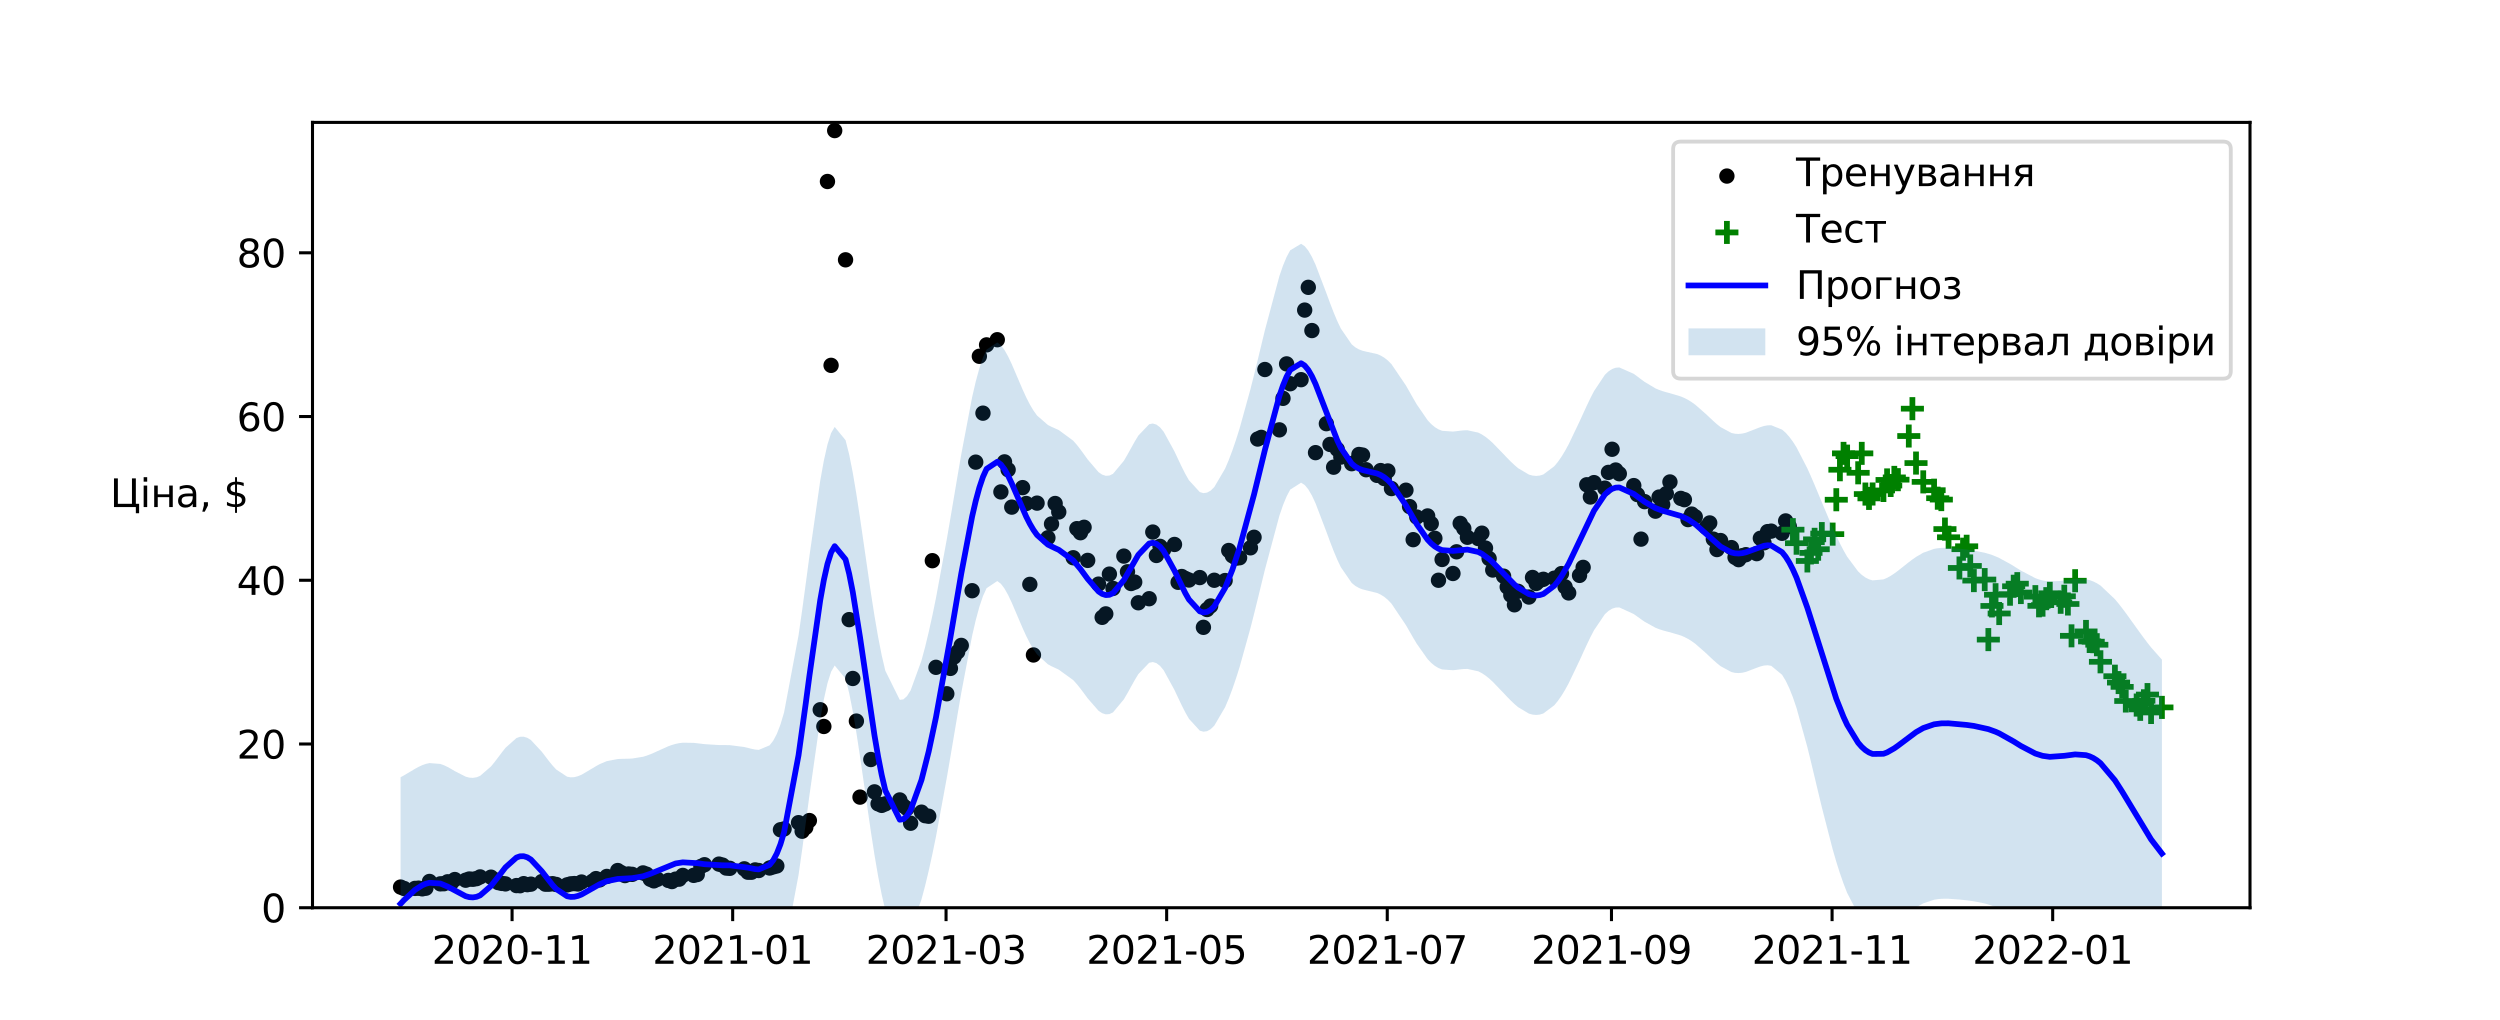 <?xml version="1.0" encoding="utf-8" standalone="no"?>
<!DOCTYPE svg PUBLIC "-//W3C//DTD SVG 1.1//EN"
  "http://www.w3.org/Graphics/SVG/1.1/DTD/svg11.dtd">
<svg xmlns:xlink="http://www.w3.org/1999/xlink" width="650.88pt" height="265.536pt" viewBox="0 0 650.88 265.536" xmlns="http://www.w3.org/2000/svg" version="1.1">
 <defs>
  <style type="text/css">*{stroke-linejoin: round; stroke-linecap: butt}</style>
 </defs>
 <g id="figure_1">
  <g id="patch_1">
   <path d="M 0 265.536 
L 650.88 265.536 
L 650.88 0 
L 0 0 
z
" style="fill: #ffffff"/>
  </g>
  <g id="axes_1">
   <g id="patch_2">
    <path d="M 81.36 236.327 
L 585.792 236.327 
L 585.792 31.864 
L 81.36 31.864 
z
" style="fill: #ffffff"/>
   </g>
   <g id="PathCollection_1">
    <defs>
     <path id="mdf4f6cba15" d="M 0 1.5 
C 0.398 1.5 0.779 1.342 1.061 1.061 
C 1.342 0.779 1.5 0.398 1.5 0 
C 1.5 -0.398 1.342 -0.779 1.061 -1.061 
C 0.779 -1.342 0.398 -1.5 0 -1.5 
C -0.398 -1.5 -0.779 -1.342 -1.061 -1.061 
C -1.342 -0.779 -1.5 -0.398 -1.5 0 
C -1.5 0.398 -1.342 0.779 -1.061 1.061 
C -0.779 1.342 -0.398 1.5 0 1.5 
z
" style="stroke: #000000"/>
    </defs>
    <g clip-path="url(#pc02901c38a)">
     <use xlink:href="#mdf4f6cba15" x="104.289" y="230.951" style="stroke: #000000"/>
     <use xlink:href="#mdf4f6cba15" x="105.23" y="231.329" style="stroke: #000000"/>
     <use xlink:href="#mdf4f6cba15" x="108.055" y="231.297" style="stroke: #000000"/>
     <use xlink:href="#mdf4f6cba15" x="108.996" y="231.233" style="stroke: #000000"/>
     <use xlink:href="#mdf4f6cba15" x="109.938" y="231.409" style="stroke: #000000"/>
     <use xlink:href="#mdf4f6cba15" x="110.88" y="231.244" style="stroke: #000000"/>
     <use xlink:href="#mdf4f6cba15" x="111.821" y="229.49" style="stroke: #000000"/>
     <use xlink:href="#mdf4f6cba15" x="114.646" y="230.114" style="stroke: #000000"/>
     <use xlink:href="#mdf4f6cba15" x="115.587" y="230.077" style="stroke: #000000"/>
     <use xlink:href="#mdf4f6cba15" x="116.529" y="229.576" style="stroke: #000000"/>
     <use xlink:href="#mdf4f6cba15" x="117.47" y="229.938" style="stroke: #000000"/>
     <use xlink:href="#mdf4f6cba15" x="118.412" y="228.99" style="stroke: #000000"/>
     <use xlink:href="#mdf4f6cba15" x="121.237" y="229.165" style="stroke: #000000"/>
     <use xlink:href="#mdf4f6cba15" x="122.178" y="228.851" style="stroke: #000000"/>
     <use xlink:href="#mdf4f6cba15" x="123.12" y="228.92" style="stroke: #000000"/>
     <use xlink:href="#mdf4f6cba15" x="124.061" y="228.76" style="stroke: #000000"/>
     <use xlink:href="#mdf4f6cba15" x="125.003" y="228.308" style="stroke: #000000"/>
     <use xlink:href="#mdf4f6cba15" x="127.828" y="228.371" style="stroke: #000000"/>
     <use xlink:href="#mdf4f6cba15" x="128.769" y="229.022" style="stroke: #000000"/>
     <use xlink:href="#mdf4f6cba15" x="129.711" y="229.789" style="stroke: #000000"/>
     <use xlink:href="#mdf4f6cba15" x="130.652" y="229.997" style="stroke: #000000"/>
     <use xlink:href="#mdf4f6cba15" x="131.594" y="230.125" style="stroke: #000000"/>
     <use xlink:href="#mdf4f6cba15" x="134.458" y="230.562" style="stroke: #000000"/>
     <use xlink:href="#mdf4f6cba15" x="135.399" y="230.599" style="stroke: #000000"/>
     <use xlink:href="#mdf4f6cba15" x="136.341" y="230.061" style="stroke: #000000"/>
     <use xlink:href="#mdf4f6cba15" x="137.282" y="230.322" style="stroke: #000000"/>
     <use xlink:href="#mdf4f6cba15" x="138.224" y="230.189" style="stroke: #000000"/>
     <use xlink:href="#mdf4f6cba15" x="141.048" y="229.528" style="stroke: #000000"/>
     <use xlink:href="#mdf4f6cba15" x="141.99" y="230.199" style="stroke: #000000"/>
     <use xlink:href="#mdf4f6cba15" x="142.932" y="230.199" style="stroke: #000000"/>
     <use xlink:href="#mdf4f6cba15" x="143.873" y="230.071" style="stroke: #000000"/>
     <use xlink:href="#mdf4f6cba15" x="144.815" y="230.274" style="stroke: #000000"/>
     <use xlink:href="#mdf4f6cba15" x="147.639" y="230.38" style="stroke: #000000"/>
     <use xlink:href="#mdf4f6cba15" x="148.581" y="230.119" style="stroke: #000000"/>
     <use xlink:href="#mdf4f6cba15" x="149.522" y="230.039" style="stroke: #000000"/>
     <use xlink:href="#mdf4f6cba15" x="150.464" y="230.146" style="stroke: #000000"/>
     <use xlink:href="#mdf4f6cba15" x="151.406" y="229.64" style="stroke: #000000"/>
     <use xlink:href="#mdf4f6cba15" x="154.23" y="229.453" style="stroke: #000000"/>
     <use xlink:href="#mdf4f6cba15" x="155.172" y="228.744" style="stroke: #000000"/>
     <use xlink:href="#mdf4f6cba15" x="156.113" y="229.08" style="stroke: #000000"/>
     <use xlink:href="#mdf4f6cba15" x="157.996" y="228.18" style="stroke: #000000"/>
     <use xlink:href="#mdf4f6cba15" x="160.821" y="226.645" style="stroke: #000000"/>
     <use xlink:href="#mdf4f6cba15" x="161.763" y="227.21" style="stroke: #000000"/>
     <use xlink:href="#mdf4f6cba15" x="162.704" y="227.961" style="stroke: #000000"/>
     <use xlink:href="#mdf4f6cba15" x="163.646" y="227.546" style="stroke: #000000"/>
     <use xlink:href="#mdf4f6cba15" x="164.587" y="227.641" style="stroke: #000000"/>
     <use xlink:href="#mdf4f6cba15" x="167.412" y="227.268" style="stroke: #000000"/>
     <use xlink:href="#mdf4f6cba15" x="168.353" y="227.604" style="stroke: #000000"/>
     <use xlink:href="#mdf4f6cba15" x="169.295" y="228.91" style="stroke: #000000"/>
     <use xlink:href="#mdf4f6cba15" x="170.237" y="229.336" style="stroke: #000000"/>
     <use xlink:href="#mdf4f6cba15" x="171.178" y="228.915" style="stroke: #000000"/>
     <use xlink:href="#mdf4f6cba15" x="174.003" y="229.219" style="stroke: #000000"/>
     <use xlink:href="#mdf4f6cba15" x="174.944" y="229.517" style="stroke: #000000"/>
     <use xlink:href="#mdf4f6cba15" x="175.886" y="228.888" style="stroke: #000000"/>
     <use xlink:href="#mdf4f6cba15" x="176.827" y="228.888" style="stroke: #000000"/>
     <use xlink:href="#mdf4f6cba15" x="177.769" y="227.919" style="stroke: #000000"/>
     <use xlink:href="#mdf4f6cba15" x="180.594" y="227.903" style="stroke: #000000"/>
     <use xlink:href="#mdf4f6cba15" x="181.535" y="227.684" style="stroke: #000000"/>
     <use xlink:href="#mdf4f6cba15" x="182.477" y="225.579" style="stroke: #000000"/>
     <use xlink:href="#mdf4f6cba15" x="183.418" y="225.132" style="stroke: #000000"/>
     <use xlink:href="#mdf4f6cba15" x="187.184" y="224.972" style="stroke: #000000"/>
     <use xlink:href="#mdf4f6cba15" x="188.126" y="225.233" style="stroke: #000000"/>
     <use xlink:href="#mdf4f6cba15" x="189.068" y="226" style="stroke: #000000"/>
     <use xlink:href="#mdf4f6cba15" x="190.009" y="226.07" style="stroke: #000000"/>
     <use xlink:href="#mdf4f6cba15" x="193.775" y="226.203" style="stroke: #000000"/>
     <use xlink:href="#mdf4f6cba15" x="194.717" y="227.082" style="stroke: #000000"/>
     <use xlink:href="#mdf4f6cba15" x="195.658" y="227.087" style="stroke: #000000"/>
     <use xlink:href="#mdf4f6cba15" x="196.6" y="226.485" style="stroke: #000000"/>
     <use xlink:href="#mdf4f6cba15" x="197.542" y="226.64" style="stroke: #000000"/>
     <use xlink:href="#mdf4f6cba15" x="200.366" y="225.984" style="stroke: #000000"/>
     <use xlink:href="#mdf4f6cba15" x="201.308" y="225.691" style="stroke: #000000"/>
     <use xlink:href="#mdf4f6cba15" x="202.249" y="225.446" style="stroke: #000000"/>
     <use xlink:href="#mdf4f6cba15" x="203.191" y="216.03" style="stroke: #000000"/>
     <use xlink:href="#mdf4f6cba15" x="204.132" y="215.817" style="stroke: #000000"/>
     <use xlink:href="#mdf4f6cba15" x="207.899" y="214.187" style="stroke: #000000"/>
     <use xlink:href="#mdf4f6cba15" x="208.84" y="216.414" style="stroke: #000000"/>
     <use xlink:href="#mdf4f6cba15" x="209.782" y="215.423" style="stroke: #000000"/>
     <use xlink:href="#mdf4f6cba15" x="210.723" y="213.633" style="stroke: #000000"/>
     <use xlink:href="#mdf4f6cba15" x="213.548" y="184.784" style="stroke: #000000"/>
     <use xlink:href="#mdf4f6cba15" x="214.489" y="189.137" style="stroke: #000000"/>
     <use xlink:href="#mdf4f6cba15" x="215.431" y="47.253" style="stroke: #000000"/>
     <use xlink:href="#mdf4f6cba15" x="216.373" y="95.12" style="stroke: #000000"/>
     <use xlink:href="#mdf4f6cba15" x="217.314" y="33.996" style="stroke: #000000"/>
     <use xlink:href="#mdf4f6cba15" x="220.139" y="67.646" style="stroke: #000000"/>
     <use xlink:href="#mdf4f6cba15" x="221.08" y="161.322" style="stroke: #000000"/>
     <use xlink:href="#mdf4f6cba15" x="222.022" y="176.642" style="stroke: #000000"/>
     <use xlink:href="#mdf4f6cba15" x="222.963" y="187.736" style="stroke: #000000"/>
     <use xlink:href="#mdf4f6cba15" x="223.905" y="207.531" style="stroke: #000000"/>
     <use xlink:href="#mdf4f6cba15" x="226.73" y="197.743" style="stroke: #000000"/>
     <use xlink:href="#mdf4f6cba15" x="227.671" y="206.162" style="stroke: #000000"/>
     <use xlink:href="#mdf4f6cba15" x="228.613" y="209.274" style="stroke: #000000"/>
     <use xlink:href="#mdf4f6cba15" x="229.554" y="209.679" style="stroke: #000000"/>
     <use xlink:href="#mdf4f6cba15" x="230.496" y="209.285" style="stroke: #000000"/>
     <use xlink:href="#mdf4f6cba15" x="234.262" y="208.267" style="stroke: #000000"/>
     <use xlink:href="#mdf4f6cba15" x="235.204" y="209.807" style="stroke: #000000"/>
     <use xlink:href="#mdf4f6cba15" x="236.145" y="210.489" style="stroke: #000000"/>
     <use xlink:href="#mdf4f6cba15" x="237.087" y="214.331" style="stroke: #000000"/>
     <use xlink:href="#mdf4f6cba15" x="239.911" y="211.448" style="stroke: #000000"/>
     <use xlink:href="#mdf4f6cba15" x="240.853" y="212.364" style="stroke: #000000"/>
     <use xlink:href="#mdf4f6cba15" x="241.794" y="212.508" style="stroke: #000000"/>
     <use xlink:href="#mdf4f6cba15" x="242.736" y="145.976" style="stroke: #000000"/>
     <use xlink:href="#mdf4f6cba15" x="243.678" y="173.738" style="stroke: #000000"/>
     <use xlink:href="#mdf4f6cba15" x="246.502" y="180.622" style="stroke: #000000"/>
     <use xlink:href="#mdf4f6cba15" x="247.444" y="174.02" style="stroke: #000000"/>
     <use xlink:href="#mdf4f6cba15" x="248.385" y="171.047" style="stroke: #000000"/>
     <use xlink:href="#mdf4f6cba15" x="249.327" y="169.72" style="stroke: #000000"/>
     <use xlink:href="#mdf4f6cba15" x="250.268" y="168.031" style="stroke: #000000"/>
     <use xlink:href="#mdf4f6cba15" x="253.093" y="153.793" style="stroke: #000000"/>
     <use xlink:href="#mdf4f6cba15" x="254.035" y="120.319" style="stroke: #000000"/>
     <use xlink:href="#mdf4f6cba15" x="254.976" y="92.759" style="stroke: #000000"/>
     <use xlink:href="#mdf4f6cba15" x="255.918" y="107.567" style="stroke: #000000"/>
     <use xlink:href="#mdf4f6cba15" x="256.859" y="89.791" style="stroke: #000000"/>
     <use xlink:href="#mdf4f6cba15" x="259.645" y="88.448" style="stroke: #000000"/>
     <use xlink:href="#mdf4f6cba15" x="260.586" y="128.072" style="stroke: #000000"/>
     <use xlink:href="#mdf4f6cba15" x="261.528" y="120.249" style="stroke: #000000"/>
     <use xlink:href="#mdf4f6cba15" x="262.469" y="122.296" style="stroke: #000000"/>
     <use xlink:href="#mdf4f6cba15" x="263.411" y="132.031" style="stroke: #000000"/>
     <use xlink:href="#mdf4f6cba15" x="266.235" y="126.953" style="stroke: #000000"/>
     <use xlink:href="#mdf4f6cba15" x="267.177" y="131.088" style="stroke: #000000"/>
     <use xlink:href="#mdf4f6cba15" x="268.119" y="152.146" style="stroke: #000000"/>
     <use xlink:href="#mdf4f6cba15" x="269.06" y="170.524" style="stroke: #000000"/>
     <use xlink:href="#mdf4f6cba15" x="270.002" y="130.992" style="stroke: #000000"/>
     <use xlink:href="#mdf4f6cba15" x="272.826" y="140.013" style="stroke: #000000"/>
     <use xlink:href="#mdf4f6cba15" x="273.768" y="136.416" style="stroke: #000000"/>
     <use xlink:href="#mdf4f6cba15" x="274.709" y="131.088" style="stroke: #000000"/>
     <use xlink:href="#mdf4f6cba15" x="275.651" y="133.294" style="stroke: #000000"/>
     <use xlink:href="#mdf4f6cba15" x="279.417" y="145.208" style="stroke: #000000"/>
     <use xlink:href="#mdf4f6cba15" x="280.359" y="137.637" style="stroke: #000000"/>
     <use xlink:href="#mdf4f6cba15" x="281.3" y="138.697" style="stroke: #000000"/>
     <use xlink:href="#mdf4f6cba15" x="282.242" y="137.279" style="stroke: #000000"/>
     <use xlink:href="#mdf4f6cba15" x="283.183" y="145.901" style="stroke: #000000"/>
     <use xlink:href="#mdf4f6cba15" x="286.008" y="152.077" style="stroke: #000000"/>
     <use xlink:href="#mdf4f6cba15" x="286.95" y="160.725" style="stroke: #000000"/>
     <use xlink:href="#mdf4f6cba15" x="287.891" y="159.825" style="stroke: #000000"/>
     <use xlink:href="#mdf4f6cba15" x="288.833" y="149.471" style="stroke: #000000"/>
     <use xlink:href="#mdf4f6cba15" x="289.774" y="153.201" style="stroke: #000000"/>
     <use xlink:href="#mdf4f6cba15" x="292.599" y="144.782" style="stroke: #000000"/>
     <use xlink:href="#mdf4f6cba15" x="293.54" y="148.864" style="stroke: #000000"/>
     <use xlink:href="#mdf4f6cba15" x="294.482" y="151.922" style="stroke: #000000"/>
     <use xlink:href="#mdf4f6cba15" x="295.424" y="151.549" style="stroke: #000000"/>
     <use xlink:href="#mdf4f6cba15" x="296.365" y="156.931" style="stroke: #000000"/>
     <use xlink:href="#mdf4f6cba15" x="299.19" y="155.876" style="stroke: #000000"/>
     <use xlink:href="#mdf4f6cba15" x="300.131" y="138.521" style="stroke: #000000"/>
     <use xlink:href="#mdf4f6cba15" x="301.073" y="144.622" style="stroke: #000000"/>
     <use xlink:href="#mdf4f6cba15" x="302.014" y="142.246" style="stroke: #000000"/>
     <use xlink:href="#mdf4f6cba15" x="302.956" y="143.077" style="stroke: #000000"/>
     <use xlink:href="#mdf4f6cba15" x="305.781" y="141.75" style="stroke: #000000"/>
     <use xlink:href="#mdf4f6cba15" x="306.722" y="151.603" style="stroke: #000000"/>
     <use xlink:href="#mdf4f6cba15" x="307.664" y="150.095" style="stroke: #000000"/>
     <use xlink:href="#mdf4f6cba15" x="308.605" y="150.612" style="stroke: #000000"/>
     <use xlink:href="#mdf4f6cba15" x="309.547" y="151.011" style="stroke: #000000"/>
     <use xlink:href="#mdf4f6cba15" x="312.371" y="150.372" style="stroke: #000000"/>
     <use xlink:href="#mdf4f6cba15" x="313.313" y="163.326" style="stroke: #000000"/>
     <use xlink:href="#mdf4f6cba15" x="314.255" y="158.69" style="stroke: #000000"/>
     <use xlink:href="#mdf4f6cba15" x="315.196" y="157.763" style="stroke: #000000"/>
     <use xlink:href="#mdf4f6cba15" x="316.138" y="151.07" style="stroke: #000000"/>
     <use xlink:href="#mdf4f6cba15" x="318.962" y="151.15" style="stroke: #000000"/>
     <use xlink:href="#mdf4f6cba15" x="319.904" y="143.322" style="stroke: #000000"/>
     <use xlink:href="#mdf4f6cba15" x="320.845" y="144.681" style="stroke: #000000"/>
     <use xlink:href="#mdf4f6cba15" x="321.787" y="145.32" style="stroke: #000000"/>
     <use xlink:href="#mdf4f6cba15" x="322.729" y="145.208" style="stroke: #000000"/>
     <use xlink:href="#mdf4f6cba15" x="325.553" y="142.624" style="stroke: #000000"/>
     <use xlink:href="#mdf4f6cba15" x="326.495" y="139.88" style="stroke: #000000"/>
     <use xlink:href="#mdf4f6cba15" x="327.436" y="114.303" style="stroke: #000000"/>
     <use xlink:href="#mdf4f6cba15" x="328.378" y="113.876" style="stroke: #000000"/>
     <use xlink:href="#mdf4f6cba15" x="329.319" y="96.202" style="stroke: #000000"/>
     <use xlink:href="#mdf4f6cba15" x="333.086" y="111.915" style="stroke: #000000"/>
     <use xlink:href="#mdf4f6cba15" x="334.027" y="103.709" style="stroke: #000000"/>
     <use xlink:href="#mdf4f6cba15" x="334.969" y="94.741" style="stroke: #000000"/>
     <use xlink:href="#mdf4f6cba15" x="335.91" y="99.905" style="stroke: #000000"/>
     <use xlink:href="#mdf4f6cba15" x="338.735" y="98.85" style="stroke: #000000"/>
     <use xlink:href="#mdf4f6cba15" x="339.676" y="80.733" style="stroke: #000000"/>
     <use xlink:href="#mdf4f6cba15" x="340.618" y="74.807" style="stroke: #000000"/>
     <use xlink:href="#mdf4f6cba15" x="341.56" y="86.061" style="stroke: #000000"/>
     <use xlink:href="#mdf4f6cba15" x="342.501" y="117.846" style="stroke: #000000"/>
     <use xlink:href="#mdf4f6cba15" x="345.326" y="110.306" style="stroke: #000000"/>
     <use xlink:href="#mdf4f6cba15" x="346.267" y="115.709" style="stroke: #000000"/>
     <use xlink:href="#mdf4f6cba15" x="347.209" y="121.635" style="stroke: #000000"/>
     <use xlink:href="#mdf4f6cba15" x="348.15" y="116.967" style="stroke: #000000"/>
     <use xlink:href="#mdf4f6cba15" x="349.092" y="119.002" style="stroke: #000000"/>
     <use xlink:href="#mdf4f6cba15" x="351.917" y="120.724" style="stroke: #000000"/>
     <use xlink:href="#mdf4f6cba15" x="352.858" y="120.308" style="stroke: #000000"/>
     <use xlink:href="#mdf4f6cba15" x="353.8" y="118.326" style="stroke: #000000"/>
     <use xlink:href="#mdf4f6cba15" x="354.741" y="118.48" style="stroke: #000000"/>
     <use xlink:href="#mdf4f6cba15" x="355.683" y="122.296" style="stroke: #000000"/>
     <use xlink:href="#mdf4f6cba15" x="358.507" y="123.761" style="stroke: #000000"/>
     <use xlink:href="#mdf4f6cba15" x="359.449" y="122.514" style="stroke: #000000"/>
     <use xlink:href="#mdf4f6cba15" x="360.391" y="124.592" style="stroke: #000000"/>
     <use xlink:href="#mdf4f6cba15" x="361.332" y="122.615" style="stroke: #000000"/>
     <use xlink:href="#mdf4f6cba15" x="362.274" y="127.198" style="stroke: #000000"/>
     <use xlink:href="#mdf4f6cba15" x="366.04" y="127.624" style="stroke: #000000"/>
     <use xlink:href="#mdf4f6cba15" x="366.981" y="131.887" style="stroke: #000000"/>
     <use xlink:href="#mdf4f6cba15" x="367.923" y="140.503" style="stroke: #000000"/>
     <use xlink:href="#mdf4f6cba15" x="368.865" y="134.615" style="stroke: #000000"/>
     <use xlink:href="#mdf4f6cba15" x="371.689" y="134.327" style="stroke: #000000"/>
     <use xlink:href="#mdf4f6cba15" x="372.631" y="136.32" style="stroke: #000000"/>
     <use xlink:href="#mdf4f6cba15" x="373.572" y="140.152" style="stroke: #000000"/>
     <use xlink:href="#mdf4f6cba15" x="374.514" y="151.07" style="stroke: #000000"/>
     <use xlink:href="#mdf4f6cba15" x="375.455" y="145.661" style="stroke: #000000"/>
     <use xlink:href="#mdf4f6cba15" x="378.28" y="149.311" style="stroke: #000000"/>
     <use xlink:href="#mdf4f6cba15" x="379.222" y="143.663" style="stroke: #000000"/>
     <use xlink:href="#mdf4f6cba15" x="380.163" y="136.262" style="stroke: #000000"/>
     <use xlink:href="#mdf4f6cba15" x="381.105" y="137.589" style="stroke: #000000"/>
     <use xlink:href="#mdf4f6cba15" x="382.046" y="139.88" style="stroke: #000000"/>
     <use xlink:href="#mdf4f6cba15" x="384.871" y="140.221" style="stroke: #000000"/>
     <use xlink:href="#mdf4f6cba15" x="385.812" y="138.814" style="stroke: #000000"/>
     <use xlink:href="#mdf4f6cba15" x="386.754" y="142.693" style="stroke: #000000"/>
     <use xlink:href="#mdf4f6cba15" x="387.696" y="145.422" style="stroke: #000000"/>
     <use xlink:href="#mdf4f6cba15" x="388.637" y="148.406" style="stroke: #000000"/>
     <use xlink:href="#mdf4f6cba15" x="391.462" y="150.004" style="stroke: #000000"/>
     <use xlink:href="#mdf4f6cba15" x="392.403" y="152.807" style="stroke: #000000"/>
     <use xlink:href="#mdf4f6cba15" x="393.345" y="154.944" style="stroke: #000000"/>
     <use xlink:href="#mdf4f6cba15" x="394.286" y="157.464" style="stroke: #000000"/>
     <use xlink:href="#mdf4f6cba15" x="395.228" y="153.953" style="stroke: #000000"/>
     <use xlink:href="#mdf4f6cba15" x="398.053" y="155.439" style="stroke: #000000"/>
     <use xlink:href="#mdf4f6cba15" x="398.994" y="150.345" style="stroke: #000000"/>
     <use xlink:href="#mdf4f6cba15" x="399.936" y="151.906" style="stroke: #000000"/>
     <use xlink:href="#mdf4f6cba15" x="400.877" y="151.134" style="stroke: #000000"/>
     <use xlink:href="#mdf4f6cba15" x="401.819" y="150.819" style="stroke: #000000"/>
     <use xlink:href="#mdf4f6cba15" x="404.643" y="150.537" style="stroke: #000000"/>
     <use xlink:href="#mdf4f6cba15" x="405.585" y="150.436" style="stroke: #000000"/>
     <use xlink:href="#mdf4f6cba15" x="406.527" y="149.338" style="stroke: #000000"/>
     <use xlink:href="#mdf4f6cba15" x="407.468" y="152.791" style="stroke: #000000"/>
     <use xlink:href="#mdf4f6cba15" x="408.41" y="154.374" style="stroke: #000000"/>
     <use xlink:href="#mdf4f6cba15" x="411.234" y="149.802" style="stroke: #000000"/>
     <use xlink:href="#mdf4f6cba15" x="412.176" y="147.718" style="stroke: #000000"/>
     <use xlink:href="#mdf4f6cba15" x="413.117" y="126.212" style="stroke: #000000"/>
     <use xlink:href="#mdf4f6cba15" x="414.059" y="129.393" style="stroke: #000000"/>
     <use xlink:href="#mdf4f6cba15" x="415.001" y="125.653" style="stroke: #000000"/>
     <use xlink:href="#mdf4f6cba15" x="417.825" y="127.091" style="stroke: #000000"/>
     <use xlink:href="#mdf4f6cba15" x="418.767" y="122.988" style="stroke: #000000"/>
     <use xlink:href="#mdf4f6cba15" x="419.708" y="116.967" style="stroke: #000000"/>
     <use xlink:href="#mdf4f6cba15" x="420.65" y="122.37" style="stroke: #000000"/>
     <use xlink:href="#mdf4f6cba15" x="421.591" y="123.335" style="stroke: #000000"/>
     <use xlink:href="#mdf4f6cba15" x="425.358" y="126.425" style="stroke: #000000"/>
     <use xlink:href="#mdf4f6cba15" x="426.299" y="128.764" style="stroke: #000000"/>
     <use xlink:href="#mdf4f6cba15" x="427.241" y="140.365" style="stroke: #000000"/>
     <use xlink:href="#mdf4f6cba15" x="428.182" y="130.603" style="stroke: #000000"/>
     <use xlink:href="#mdf4f6cba15" x="431.007" y="133.086" style="stroke: #000000"/>
     <use xlink:href="#mdf4f6cba15" x="431.948" y="129.409" style="stroke: #000000"/>
     <use xlink:href="#mdf4f6cba15" x="432.89" y="131.354" style="stroke: #000000"/>
     <use xlink:href="#mdf4f6cba15" x="433.832" y="128.514" style="stroke: #000000"/>
     <use xlink:href="#mdf4f6cba15" x="434.773" y="125.482" style="stroke: #000000"/>
     <use xlink:href="#mdf4f6cba15" x="437.598" y="129.756" style="stroke: #000000"/>
     <use xlink:href="#mdf4f6cba15" x="438.539" y="130.097" style="stroke: #000000"/>
     <use xlink:href="#mdf4f6cba15" x="439.481" y="135.276" style="stroke: #000000"/>
     <use xlink:href="#mdf4f6cba15" x="440.422" y="133.843" style="stroke: #000000"/>
     <use xlink:href="#mdf4f6cba15" x="441.364" y="134.551" style="stroke: #000000"/>
     <use xlink:href="#mdf4f6cba15" x="444.189" y="137.258" style="stroke: #000000"/>
     <use xlink:href="#mdf4f6cba15" x="445.13" y="136.15" style="stroke: #000000"/>
     <use xlink:href="#mdf4f6cba15" x="446.072" y="140.365" style="stroke: #000000"/>
     <use xlink:href="#mdf4f6cba15" x="447.013" y="143.077" style="stroke: #000000"/>
     <use xlink:href="#mdf4f6cba15" x="447.955" y="140.732" style="stroke: #000000"/>
     <use xlink:href="#mdf4f6cba15" x="450.779" y="142.571" style="stroke: #000000"/>
     <use xlink:href="#mdf4f6cba15" x="451.721" y="145.107" style="stroke: #000000"/>
     <use xlink:href="#mdf4f6cba15" x="452.663" y="145.709" style="stroke: #000000"/>
     <use xlink:href="#mdf4f6cba15" x="453.604" y="144.676" style="stroke: #000000"/>
     <use xlink:href="#mdf4f6cba15" x="454.546" y="144.409" style="stroke: #000000"/>
     <use xlink:href="#mdf4f6cba15" x="457.37" y="144.143" style="stroke: #000000"/>
     <use xlink:href="#mdf4f6cba15" x="458.312" y="140.146" style="stroke: #000000"/>
     <use xlink:href="#mdf4f6cba15" x="459.253" y="141.319" style="stroke: #000000"/>
     <use xlink:href="#mdf4f6cba15" x="460.195" y="138.409" style="stroke: #000000"/>
     <use xlink:href="#mdf4f6cba15" x="461.137" y="138.281" style="stroke: #000000"/>
     <use xlink:href="#mdf4f6cba15" x="463.961" y="138.846" style="stroke: #000000"/>
     <use xlink:href="#mdf4f6cba15" x="464.903" y="135.622" style="stroke: #000000"/>
     <use xlink:href="#mdf4f6cba15" x="465.844" y="137.04" style="stroke: #000000"/>
    </g>
   </g>
   <g id="PathCollection_2">
    <defs>
     <path id="m1324724051" d="M -3 0 
L 3 0 
M 0 3 
L 0 -3 
" style="stroke: #008000; stroke-width: 1.5"/>
    </defs>
    <g clip-path="url(#pc02901c38a)">
     <use xlink:href="#m1324724051" x="466.786" y="137.903" style="fill: #008000; stroke: #008000; stroke-width: 1.5"/>
     <use xlink:href="#m1324724051" x="467.727" y="141.425" style="fill: #008000; stroke: #008000; stroke-width: 1.5"/>
     <use xlink:href="#m1324724051" x="470.552" y="146.05" style="fill: #008000; stroke: #008000; stroke-width: 1.5"/>
     <use xlink:href="#m1324724051" x="471.494" y="143.951" style="fill: #008000; stroke: #008000; stroke-width: 1.5"/>
     <use xlink:href="#m1324724051" x="472.435" y="140.413" style="fill: #008000; stroke: #008000; stroke-width: 1.5"/>
     <use xlink:href="#m1324724051" x="473.377" y="142.992" style="fill: #008000; stroke: #008000; stroke-width: 1.5"/>
     <use xlink:href="#m1324724051" x="474.318" y="138.915" style="fill: #008000; stroke: #008000; stroke-width: 1.5"/>
     <use xlink:href="#m1324724051" x="477.143" y="139.065" style="fill: #008000; stroke: #008000; stroke-width: 1.5"/>
     <use xlink:href="#m1324724051" x="478.084" y="130.102" style="fill: #008000; stroke: #008000; stroke-width: 1.5"/>
     <use xlink:href="#m1324724051" x="479.026" y="122.296" style="fill: #008000; stroke: #008000; stroke-width: 1.5"/>
     <use xlink:href="#m1324724051" x="479.968" y="118.033" style="fill: #008000; stroke: #008000; stroke-width: 1.5"/>
     <use xlink:href="#m1324724051" x="480.909" y="118.757" style="fill: #008000; stroke: #008000; stroke-width: 1.5"/>
     <use xlink:href="#m1324724051" x="483.773" y="123.095" style="fill: #008000; stroke: #008000; stroke-width: 1.5"/>
     <use xlink:href="#m1324724051" x="484.715" y="118.033" style="fill: #008000; stroke: #008000; stroke-width: 1.5"/>
     <use xlink:href="#m1324724051" x="485.656" y="128.626" style="fill: #008000; stroke: #008000; stroke-width: 1.5"/>
     <use xlink:href="#m1324724051" x="486.598" y="129.756" style="fill: #008000; stroke: #008000; stroke-width: 1.5"/>
     <use xlink:href="#m1324724051" x="487.539" y="128.615" style="fill: #008000; stroke: #008000; stroke-width: 1.5"/>
     <use xlink:href="#m1324724051" x="490.364" y="127.699" style="fill: #008000; stroke: #008000; stroke-width: 1.5"/>
     <use xlink:href="#m1324724051" x="491.305" y="124.949" style="fill: #008000; stroke: #008000; stroke-width: 1.5"/>
     <use xlink:href="#m1324724051" x="492.247" y="126.399" style="fill: #008000; stroke: #008000; stroke-width: 1.5"/>
     <use xlink:href="#m1324724051" x="493.189" y="124.294" style="fill: #008000; stroke: #008000; stroke-width: 1.5"/>
     <use xlink:href="#m1324724051" x="494.13" y="124.885" style="fill: #008000; stroke: #008000; stroke-width: 1.5"/>
     <use xlink:href="#m1324724051" x="496.955" y="113.525" style="fill: #008000; stroke: #008000; stroke-width: 1.5"/>
     <use xlink:href="#m1324724051" x="497.896" y="106.395" style="fill: #008000; stroke: #008000; stroke-width: 1.5"/>
     <use xlink:href="#m1324724051" x="498.838" y="120.564" style="fill: #008000; stroke: #008000; stroke-width: 1.5"/>
     <use xlink:href="#m1324724051" x="500.721" y="125.45" style="fill: #008000; stroke: #008000; stroke-width: 1.5"/>
     <use xlink:href="#m1324724051" x="503.546" y="127.624" style="fill: #008000; stroke: #008000; stroke-width: 1.5"/>
     <use xlink:href="#m1324724051" x="504.487" y="129.702" style="fill: #008000; stroke: #008000; stroke-width: 1.5"/>
     <use xlink:href="#m1324724051" x="505.429" y="130.075" style="fill: #008000; stroke: #008000; stroke-width: 1.5"/>
     <use xlink:href="#m1324724051" x="506.37" y="137.748" style="fill: #008000; stroke: #008000; stroke-width: 1.5"/>
     <use xlink:href="#m1324724051" x="507.312" y="139.88" style="fill: #008000; stroke: #008000; stroke-width: 1.5"/>
     <use xlink:href="#m1324724051" x="510.136" y="147.873" style="fill: #008000; stroke: #008000; stroke-width: 1.5"/>
     <use xlink:href="#m1324724051" x="511.078" y="142.981" style="fill: #008000; stroke: #008000; stroke-width: 1.5"/>
     <use xlink:href="#m1324724051" x="512.02" y="142.224" style="fill: #008000; stroke: #008000; stroke-width: 1.5"/>
     <use xlink:href="#m1324724051" x="512.961" y="147.34" style="fill: #008000; stroke: #008000; stroke-width: 1.5"/>
     <use xlink:href="#m1324724051" x="513.903" y="151.16" style="fill: #008000; stroke: #008000; stroke-width: 1.5"/>
     <use xlink:href="#m1324724051" x="516.727" y="150.894" style="fill: #008000; stroke: #008000; stroke-width: 1.5"/>
     <use xlink:href="#m1324724051" x="517.669" y="166.523" style="fill: #008000; stroke: #008000; stroke-width: 1.5"/>
     <use xlink:href="#m1324724051" x="518.61" y="157.752" style="fill: #008000; stroke: #008000; stroke-width: 1.5"/>
     <use xlink:href="#m1324724051" x="519.552" y="154.837" style="fill: #008000; stroke: #008000; stroke-width: 1.5"/>
     <use xlink:href="#m1324724051" x="520.493" y="159.729" style="fill: #008000; stroke: #008000; stroke-width: 1.5"/>
     <use xlink:href="#m1324724051" x="523.318" y="154.699" style="fill: #008000; stroke: #008000; stroke-width: 1.5"/>
     <use xlink:href="#m1324724051" x="524.26" y="152.636" style="fill: #008000; stroke: #008000; stroke-width: 1.5"/>
     <use xlink:href="#m1324724051" x="525.201" y="151.96" style="fill: #008000; stroke: #008000; stroke-width: 1.5"/>
     <use xlink:href="#m1324724051" x="526.143" y="154.267" style="fill: #008000; stroke: #008000; stroke-width: 1.5"/>
     <use xlink:href="#m1324724051" x="529.909" y="155.333" style="fill: #008000; stroke: #008000; stroke-width: 1.5"/>
     <use xlink:href="#m1324724051" x="530.851" y="157.731" style="fill: #008000; stroke: #008000; stroke-width: 1.5"/>
     <use xlink:href="#m1324724051" x="531.792" y="157.544" style="fill: #008000; stroke: #008000; stroke-width: 1.5"/>
     <use xlink:href="#m1324724051" x="532.734" y="155.866" style="fill: #008000; stroke: #008000; stroke-width: 1.5"/>
     <use xlink:href="#m1324724051" x="533.675" y="154.469" style="fill: #008000; stroke: #008000; stroke-width: 1.5"/>
     <use xlink:href="#m1324724051" x="536.5" y="156.809" style="fill: #008000; stroke: #008000; stroke-width: 1.5"/>
     <use xlink:href="#m1324724051" x="537.441" y="155.242" style="fill: #008000; stroke: #008000; stroke-width: 1.5"/>
     <use xlink:href="#m1324724051" x="538.383" y="157.256" style="fill: #008000; stroke: #008000; stroke-width: 1.5"/>
     <use xlink:href="#m1324724051" x="539.324" y="165.542" style="fill: #008000; stroke: #008000; stroke-width: 1.5"/>
     <use xlink:href="#m1324724051" x="540.266" y="151.192" style="fill: #008000; stroke: #008000; stroke-width: 1.5"/>
     <use xlink:href="#m1324724051" x="543.091" y="164.397" style="fill: #008000; stroke: #008000; stroke-width: 1.5"/>
     <use xlink:href="#m1324724051" x="544.032" y="167.002" style="fill: #008000; stroke: #008000; stroke-width: 1.5"/>
     <use xlink:href="#m1324724051" x="544.974" y="167.056" style="fill: #008000; stroke: #008000; stroke-width: 1.5"/>
     <use xlink:href="#m1324724051" x="545.915" y="167.855" style="fill: #008000; stroke: #008000; stroke-width: 1.5"/>
     <use xlink:href="#m1324724051" x="546.857" y="172.304" style="fill: #008000; stroke: #008000; stroke-width: 1.5"/>
     <use xlink:href="#m1324724051" x="550.623" y="176.056" style="fill: #008000; stroke: #008000; stroke-width: 1.5"/>
     <use xlink:href="#m1324724051" x="551.565" y="177.707" style="fill: #008000; stroke: #008000; stroke-width: 1.5"/>
     <use xlink:href="#m1324724051" x="552.506" y="178.832" style="fill: #008000; stroke: #008000; stroke-width: 1.5"/>
     <use xlink:href="#m1324724051" x="553.448" y="182.508" style="fill: #008000; stroke: #008000; stroke-width: 1.5"/>
     <use xlink:href="#m1324724051" x="556.272" y="183.563" style="fill: #008000; stroke: #008000; stroke-width: 1.5"/>
     <use xlink:href="#m1324724051" x="557.214" y="184.682" style="fill: #008000; stroke: #008000; stroke-width: 1.5"/>
     <use xlink:href="#m1324724051" x="558.156" y="182.455" style="fill: #008000; stroke: #008000; stroke-width: 1.5"/>
     <use xlink:href="#m1324724051" x="559.097" y="180.835" style="fill: #008000; stroke: #008000; stroke-width: 1.5"/>
     <use xlink:href="#m1324724051" x="560.039" y="185.492" style="fill: #008000; stroke: #008000; stroke-width: 1.5"/>
     <use xlink:href="#m1324724051" x="562.863" y="184.176" style="fill: #008000; stroke: #008000; stroke-width: 1.5"/>
    </g>
   </g>
   <g id="PolyCollection_1">
    <path d="M 104.289 202.354 
L 104.289 268.249 
L 105.23 266.755 
L 108.055 263.209 
L 108.996 262.38 
L 109.938 261.736 
L 110.88 261.276 
L 111.821 260.997 
L 114.646 261.162 
L 115.587 261.503 
L 116.529 261.948 
L 117.47 262.465 
L 118.412 263.018 
L 121.237 264.446 
L 122.178 264.693 
L 123.12 264.757 
L 124.061 264.609 
L 125.003 264.232 
L 127.828 261.784 
L 128.769 260.629 
L 129.711 259.391 
L 130.652 258.137 
L 131.594 256.941 
L 134.458 254.382 
L 135.399 254.051 
L 136.341 254.029 
L 137.282 254.319 
L 138.224 254.9 
L 141.048 257.939 
L 141.99 259.173 
L 142.932 260.4 
L 143.873 261.553 
L 144.815 262.574 
L 147.639 264.461 
L 148.581 264.647 
L 149.522 264.625 
L 150.464 264.419 
L 151.406 264.066 
L 154.23 262.527 
L 155.172 261.986 
L 156.113 261.485 
L 157.996 260.686 
L 160.821 260.062 
L 161.763 259.972 
L 162.704 259.909 
L 163.646 259.851 
L 164.587 259.775 
L 167.412 259.266 
L 168.353 258.972 
L 169.295 258.619 
L 170.237 258.218 
L 171.178 257.786 
L 174.003 256.529 
L 174.944 256.196 
L 175.886 255.935 
L 176.827 255.756 
L 177.769 255.661 
L 180.594 255.807 
L 181.535 255.949 
L 182.477 256.105 
L 183.418 256.256 
L 187.184 256.583 
L 188.126 256.587 
L 189.068 256.579 
L 190.009 256.575 
L 193.775 256.884 
L 194.717 257.062 
L 195.658 257.248 
L 196.6 257.402 
L 197.542 257.463 
L 200.366 256.274 
L 201.308 255.094 
L 202.249 253.351 
L 203.191 250.956 
L 204.132 247.836 
L 207.899 227.828 
L 208.84 221.235 
L 209.782 214.279 
L 210.723 207.17 
L 213.548 187.361 
L 214.489 182.1 
L 215.431 177.89 
L 216.373 174.903 
L 217.314 173.262 
L 220.139 176.707 
L 221.08 180.43 
L 222.022 185.193 
L 222.963 190.782 
L 223.905 196.956 
L 226.73 216.488 
L 227.671 222.558 
L 228.613 228.084 
L 229.554 232.924 
L 230.496 236.977 
L 234.262 244.609 
L 235.204 244.455 
L 236.145 243.578 
L 237.087 242.046 
L 239.911 234.163 
L 240.853 230.624 
L 241.794 226.7 
L 242.736 222.428 
L 243.678 217.836 
L 246.502 202.495 
L 247.444 197.009 
L 248.385 191.44 
L 249.327 185.868 
L 250.268 180.388 
L 253.093 165.536 
L 254.035 161.469 
L 254.976 158.002 
L 255.918 155.206 
L 256.859 153.13 
L 259.645 151.277 
L 260.586 151.992 
L 261.528 153.242 
L 262.469 154.921 
L 263.411 156.908 
L 266.235 163.517 
L 267.177 165.579 
L 268.119 167.438 
L 269.06 169.047 
L 270.002 170.387 
L 272.826 172.949 
L 273.768 173.462 
L 274.709 173.904 
L 275.651 174.342 
L 279.417 177.068 
L 280.359 178.113 
L 281.3 179.286 
L 282.242 180.541 
L 283.183 181.819 
L 286.008 185.054 
L 286.95 185.683 
L 287.891 185.983 
L 288.833 185.917 
L 289.774 185.469 
L 292.599 182.076 
L 293.54 180.464 
L 294.482 178.76 
L 295.424 177.073 
L 296.365 175.512 
L 299.19 172.55 
L 300.131 172.367 
L 301.073 172.641 
L 302.014 173.361 
L 302.956 174.491 
L 305.781 179.649 
L 306.722 181.653 
L 307.664 183.632 
L 308.605 185.49 
L 309.547 187.143 
L 312.371 190.227 
L 313.313 190.5 
L 314.255 190.371 
L 315.196 189.845 
L 316.138 188.935 
L 318.962 184.119 
L 319.904 181.897 
L 320.845 179.405 
L 321.787 176.66 
L 322.729 173.683 
L 325.553 163.546 
L 326.495 159.846 
L 327.436 156.044 
L 328.378 152.184 
L 329.319 148.323 
L 333.086 134.294 
L 334.027 131.54 
L 334.969 129.244 
L 335.91 127.471 
L 338.735 125.672 
L 339.676 126.265 
L 340.618 127.403 
L 341.56 129.021 
L 342.501 131.036 
L 345.326 138.435 
L 346.267 140.995 
L 347.209 143.435 
L 348.15 145.677 
L 349.092 147.659 
L 351.917 151.769 
L 352.858 152.545 
L 353.8 153.084 
L 354.741 153.44 
L 355.683 153.681 
L 358.507 154.376 
L 359.449 154.798 
L 360.391 155.389 
L 361.332 156.173 
L 362.274 157.157 
L 366.04 162.761 
L 366.981 164.398 
L 367.923 166.033 
L 368.865 167.616 
L 371.689 171.617 
L 372.631 172.593 
L 373.572 173.362 
L 374.514 173.925 
L 375.455 174.293 
L 378.28 174.497 
L 379.222 174.392 
L 380.163 174.272 
L 381.105 174.181 
L 382.046 174.157 
L 384.871 174.776 
L 385.812 175.261 
L 386.754 175.886 
L 387.696 176.638 
L 388.637 177.497 
L 391.462 180.438 
L 392.403 181.439 
L 393.345 182.401 
L 394.286 183.297 
L 395.228 184.103 
L 398.053 185.786 
L 398.994 186.048 
L 399.936 186.138 
L 400.877 186.044 
L 401.819 185.754 
L 404.643 183.634 
L 405.585 182.498 
L 406.527 181.152 
L 407.468 179.609 
L 408.41 177.888 
L 411.234 171.984 
L 412.176 169.909 
L 413.117 167.867 
L 414.059 165.909 
L 415.001 164.091 
L 417.825 159.916 
L 418.767 159.054 
L 419.708 158.478 
L 420.65 158.183 
L 421.591 158.146 
L 425.358 159.868 
L 426.299 160.54 
L 427.241 161.219 
L 428.182 161.871 
L 431.007 163.438 
L 431.948 163.808 
L 432.89 164.113 
L 433.832 164.372 
L 434.773 164.609 
L 437.598 165.447 
L 438.539 165.847 
L 439.481 166.336 
L 440.422 166.921 
L 441.364 167.6 
L 444.189 170.074 
L 445.13 170.969 
L 446.072 171.849 
L 447.013 172.682 
L 447.955 173.437 
L 450.779 174.969 
L 451.721 175.181 
L 452.663 175.237 
L 453.604 175.146 
L 454.546 174.929 
L 457.37 173.858 
L 458.312 173.517 
L 459.253 173.277 
L 460.195 173.199 
L 461.137 173.345 
L 463.961 175.674 
L 464.903 177.217 
L 465.844 179.178 
L 466.786 181.552 
L 467.727 184.32 
L 470.552 194.53 
L 471.494 198.365 
L 472.435 202.298 
L 473.377 206.258 
L 474.318 210.177 
L 477.143 221.127 
L 478.084 224.364 
L 479.026 227.343 
L 479.968 230.048 
L 480.909 232.467 
L 483.773 237.984 
L 484.715 239.255 
L 485.656 240.253 
L 486.598 240.991 
L 487.539 241.484 
L 490.364 241.656 
L 491.305 241.349 
L 492.247 240.903 
L 493.189 240.343 
L 494.13 239.701 
L 496.955 237.572 
L 497.896 236.887 
L 498.838 236.252 
L 500.721 235.196 
L 503.546 234.249 
L 504.487 234.096 
L 505.429 234.011 
L 506.37 233.981 
L 507.312 233.996 
L 510.136 234.198 
L 511.078 234.295 
L 512.02 234.402 
L 512.961 234.52 
L 513.903 234.655 
L 516.727 235.219 
L 517.669 235.485 
L 518.61 235.8 
L 519.552 236.167 
L 520.493 236.588 
L 523.318 238.126 
L 524.26 238.703 
L 525.201 239.29 
L 526.143 239.874 
L 529.909 241.849 
L 530.851 242.186 
L 531.792 242.443 
L 532.734 242.615 
L 533.675 242.705 
L 536.5 242.568 
L 537.441 242.437 
L 538.383 242.297 
L 539.324 242.175 
L 540.266 242.098 
L 543.091 242.406 
L 544.032 242.773 
L 544.974 243.307 
L 545.915 244.022 
L 546.857 244.923 
L 550.623 250.317 
L 551.565 252.037 
L 552.506 253.856 
L 553.448 255.745 
L 556.272 261.527 
L 557.214 263.399 
L 558.156 265.204 
L 559.097 266.922 
L 560.039 268.54 
L 562.863 272.708 
L 562.863 171.737 
L 562.863 171.737 
L 560.039 168.547 
L 559.097 167.353 
L 558.156 166.109 
L 557.214 164.826 
L 556.272 163.518 
L 553.448 159.588 
L 552.506 158.331 
L 551.565 157.128 
L 550.623 155.995 
L 546.857 152.439 
L 545.915 151.844 
L 544.974 151.376 
L 544.032 151.033 
L 543.091 150.809 
L 540.266 150.721 
L 539.324 150.827 
L 538.383 150.966 
L 537.441 151.114 
L 536.5 151.25 
L 533.675 151.386 
L 532.734 151.295 
L 531.792 151.121 
L 530.851 150.863 
L 529.909 150.525 
L 526.143 148.547 
L 525.201 147.965 
L 524.26 147.379 
L 523.318 146.804 
L 520.493 145.272 
L 519.552 144.855 
L 518.61 144.49 
L 517.669 144.177 
L 516.727 143.912 
L 513.903 143.342 
L 512.961 143.202 
L 512.02 143.075 
L 511.078 142.959 
L 510.136 142.853 
L 507.312 142.629 
L 506.37 142.613 
L 505.429 142.645 
L 504.487 142.737 
L 503.546 142.901 
L 500.721 143.899 
L 498.838 144.999 
L 497.896 145.659 
L 496.955 146.372 
L 494.13 148.609 
L 493.189 149.302 
L 492.247 149.923 
L 491.305 150.446 
L 490.364 150.846 
L 487.539 151.105 
L 486.598 150.826 
L 485.656 150.349 
L 484.715 149.668 
L 483.773 148.782 
L 480.909 144.936 
L 479.968 143.286 
L 479.026 141.476 
L 478.084 139.523 
L 477.143 137.45 
L 474.318 130.776 
L 473.377 128.499 
L 472.435 126.248 
L 471.494 124.057 
L 470.552 121.956 
L 467.727 116.468 
L 466.786 114.99 
L 465.844 113.72 
L 464.903 112.669 
L 463.961 111.845 
L 461.137 110.714 
L 460.195 110.736 
L 459.253 110.912 
L 458.312 111.205 
L 457.37 111.571 
L 454.546 112.661 
L 453.604 112.882 
L 452.663 112.978 
L 451.721 112.928 
L 450.779 112.721 
L 447.955 111.198 
L 447.013 110.445 
L 446.072 109.613 
L 445.13 108.733 
L 444.189 107.839 
L 441.364 105.366 
L 440.422 104.688 
L 439.481 104.104 
L 438.539 103.616 
L 437.598 103.216 
L 434.773 102.37 
L 433.832 102.123 
L 432.89 101.846 
L 431.948 101.517 
L 431.007 101.115 
L 428.182 99.427 
L 427.241 98.736 
L 426.299 98.025 
L 425.358 97.333 
L 421.591 95.664 
L 420.65 95.739 
L 419.708 96.077 
L 418.767 96.694 
L 417.825 97.593 
L 415.001 101.839 
L 414.059 103.668 
L 413.117 105.631 
L 412.176 107.676 
L 411.234 109.751 
L 408.41 115.656 
L 407.468 117.377 
L 406.527 118.92 
L 405.585 120.267 
L 404.643 121.404 
L 401.819 123.524 
L 400.877 123.814 
L 399.936 123.908 
L 398.994 123.818 
L 398.053 123.557 
L 395.228 121.88 
L 394.286 121.077 
L 393.345 120.187 
L 392.403 119.232 
L 391.462 118.239 
L 388.637 115.326 
L 387.696 114.477 
L 386.754 113.732 
L 385.812 113.113 
L 384.871 112.631 
L 382.046 112.016 
L 381.105 112.04 
L 380.163 112.132 
L 379.222 112.254 
L 378.28 112.362 
L 375.455 112.158 
L 374.514 111.783 
L 373.572 111.207 
L 372.631 110.417 
L 371.689 109.414 
L 368.865 105.305 
L 367.923 103.687 
L 366.981 102.024 
L 366.04 100.37 
L 362.274 94.812 
L 361.332 93.862 
L 360.391 93.115 
L 359.449 92.561 
L 358.507 92.172 
L 355.683 91.546 
L 354.741 91.317 
L 353.8 90.967 
L 352.858 90.432 
L 351.917 89.656 
L 349.092 85.544 
L 348.15 83.562 
L 347.209 81.32 
L 346.267 78.879 
L 345.326 76.319 
L 342.501 68.911 
L 341.56 66.886 
L 340.618 65.253 
L 339.676 64.093 
L 338.735 63.472 
L 335.91 65.162 
L 334.969 66.899 
L 334.027 69.167 
L 333.086 71.902 
L 329.319 85.975 
L 328.378 89.871 
L 327.436 93.769 
L 326.495 97.61 
L 325.553 101.344 
L 322.729 111.551 
L 321.787 114.539 
L 320.845 117.289 
L 319.904 119.784 
L 318.962 122.005 
L 316.138 126.818 
L 315.196 127.728 
L 314.255 128.255 
L 313.313 128.385 
L 312.371 128.114 
L 309.547 125.038 
L 308.605 123.387 
L 307.664 121.529 
L 306.722 119.551 
L 305.781 117.547 
L 302.956 112.389 
L 302.014 111.258 
L 301.073 110.538 
L 300.131 110.265 
L 299.19 110.448 
L 296.365 113.411 
L 295.424 114.972 
L 294.482 116.658 
L 293.54 118.362 
L 292.599 119.974 
L 289.774 123.365 
L 288.833 123.811 
L 287.891 123.874 
L 286.95 123.568 
L 286.008 122.928 
L 283.183 119.627 
L 282.242 118.316 
L 281.3 117.025 
L 280.359 115.815 
L 279.417 114.736 
L 275.651 111.962 
L 274.709 111.541 
L 273.768 111.125 
L 272.826 110.647 
L 270.002 108.194 
L 269.06 106.882 
L 268.119 105.296 
L 267.177 103.454 
L 266.235 101.401 
L 263.411 94.801 
L 262.469 92.813 
L 261.528 91.134 
L 260.586 89.883 
L 259.645 89.168 
L 256.859 91.019 
L 255.918 93.094 
L 254.976 95.888 
L 254.035 99.352 
L 253.093 103.418 
L 250.268 118.267 
L 249.327 123.748 
L 248.385 129.322 
L 247.444 134.893 
L 246.502 140.381 
L 243.678 155.714 
L 242.736 160.294 
L 241.794 164.55 
L 240.853 168.449 
L 239.911 171.958 
L 237.087 179.731 
L 236.145 181.229 
L 235.204 182.079 
L 234.262 182.217 
L 230.496 174.634 
L 229.554 170.615 
L 228.613 165.813 
L 227.671 160.324 
L 226.73 154.288 
L 223.905 134.823 
L 222.963 128.66 
L 222.022 123.078 
L 221.08 118.318 
L 220.139 114.596 
L 217.314 111.141 
L 216.373 112.771 
L 215.431 115.742 
L 214.489 119.93 
L 213.548 125.162 
L 210.723 144.86 
L 209.782 151.933 
L 208.84 158.86 
L 207.899 165.434 
L 204.132 185.49 
L 203.191 188.644 
L 202.249 191.075 
L 201.308 192.849 
L 200.366 194.053 
L 197.542 195.235 
L 196.6 195.144 
L 195.658 194.95 
L 194.717 194.715 
L 193.775 194.486 
L 190.009 194.005 
L 189.068 193.987 
L 188.126 193.983 
L 187.184 193.977 
L 183.418 193.737 
L 182.477 193.624 
L 181.535 193.508 
L 180.594 193.407 
L 177.769 193.363 
L 176.827 193.481 
L 175.886 193.678 
L 174.944 193.95 
L 174.003 194.29 
L 171.178 195.555 
L 170.237 195.987 
L 169.295 196.387 
L 168.353 196.738 
L 167.412 197.025 
L 164.587 197.483 
L 163.646 197.528 
L 162.704 197.548 
L 161.763 197.57 
L 160.821 197.618 
L 157.996 198.152 
L 156.113 198.95 
L 155.172 199.47 
L 154.23 200.041 
L 151.406 201.702 
L 150.464 202.093 
L 149.522 202.331 
L 148.581 202.379 
L 147.639 202.211 
L 144.815 200.345 
L 143.873 199.324 
L 142.932 198.169 
L 141.99 196.941 
L 141.048 195.705 
L 138.224 192.667 
L 137.282 192.086 
L 136.341 191.798 
L 135.399 191.82 
L 134.458 192.152 
L 131.594 194.711 
L 130.652 195.907 
L 129.711 197.159 
L 128.769 198.396 
L 127.828 199.55 
L 125.003 201.996 
L 124.061 202.372 
L 123.12 202.519 
L 122.178 202.454 
L 121.237 202.204 
L 118.412 200.761 
L 117.47 200.203 
L 116.529 199.681 
L 115.587 199.233 
L 114.646 198.89 
L 111.821 198.671 
L 110.88 198.879 
L 109.938 199.212 
L 108.996 199.647 
L 108.055 200.158 
L 105.23 201.842 
L 104.289 202.354 
z
" clip-path="url(#pc02901c38a)" style="fill: #1f77b4; fill-opacity: 0.2"/>
   </g>
   <g id="matplotlib.axis_1">
    <g id="xtick_1">
     <g id="line2d_1">
      <defs>
       <path id="m896f140657" d="M 0 0 
L 0 3.5 
" style="stroke: #000000; stroke-width: 0.8"/>
      </defs>
      <g>
       <use xlink:href="#m896f140657" x="133.32" y="236.327" style="stroke: #000000; stroke-width: 0.8"/>
      </g>
     </g>
     <g id="text_1">
      <!-- 2020-11 -->
      <g transform="translate(112.428 250.925) scale(0.1 -0.1)">
       <defs>
        <path id="DejaVuSans-32" d="M 1228 531 
L 3431 531 
L 3431 0 
L 469 0 
L 469 531 
Q 828 903 1448 1529 
Q 2069 2156 2228 2338 
Q 2531 2678 2651 2914 
Q 2772 3150 2772 3378 
Q 2772 3750 2511 3984 
Q 2250 4219 1831 4219 
Q 1534 4219 1204 4116 
Q 875 4013 500 3803 
L 500 4441 
Q 881 4594 1212 4672 
Q 1544 4750 1819 4750 
Q 2544 4750 2975 4387 
Q 3406 4025 3406 3419 
Q 3406 3131 3298 2873 
Q 3191 2616 2906 2266 
Q 2828 2175 2409 1742 
Q 1991 1309 1228 531 
z
" transform="scale(0.016)"/>
        <path id="DejaVuSans-30" d="M 2034 4250 
Q 1547 4250 1301 3770 
Q 1056 3291 1056 2328 
Q 1056 1369 1301 889 
Q 1547 409 2034 409 
Q 2525 409 2770 889 
Q 3016 1369 3016 2328 
Q 3016 3291 2770 3770 
Q 2525 4250 2034 4250 
z
M 2034 4750 
Q 2819 4750 3233 4129 
Q 3647 3509 3647 2328 
Q 3647 1150 3233 529 
Q 2819 -91 2034 -91 
Q 1250 -91 836 529 
Q 422 1150 422 2328 
Q 422 3509 836 4129 
Q 1250 4750 2034 4750 
z
" transform="scale(0.016)"/>
        <path id="DejaVuSans-2d" d="M 313 2009 
L 1997 2009 
L 1997 1497 
L 313 1497 
L 313 2009 
z
" transform="scale(0.016)"/>
        <path id="DejaVuSans-31" d="M 794 531 
L 1825 531 
L 1825 4091 
L 703 3866 
L 703 4441 
L 1819 4666 
L 2450 4666 
L 2450 531 
L 3481 531 
L 3481 0 
L 794 0 
L 794 531 
z
" transform="scale(0.016)"/>
       </defs>
       <use xlink:href="#DejaVuSans-32"/>
       <use xlink:href="#DejaVuSans-30" x="63.623"/>
       <use xlink:href="#DejaVuSans-32" x="127.246"/>
       <use xlink:href="#DejaVuSans-30" x="190.869"/>
       <use xlink:href="#DejaVuSans-2d" x="254.492"/>
       <use xlink:href="#DejaVuSans-31" x="290.576"/>
       <use xlink:href="#DejaVuSans-31" x="354.199"/>
      </g>
     </g>
    </g>
    <g id="xtick_2">
     <g id="line2d_2">
      <g>
       <use xlink:href="#m896f140657" x="190.754" y="236.327" style="stroke: #000000; stroke-width: 0.8"/>
      </g>
     </g>
     <g id="text_2">
      <!-- 2021-01 -->
      <g transform="translate(169.863 250.925) scale(0.1 -0.1)">
       <use xlink:href="#DejaVuSans-32"/>
       <use xlink:href="#DejaVuSans-30" x="63.623"/>
       <use xlink:href="#DejaVuSans-32" x="127.246"/>
       <use xlink:href="#DejaVuSans-31" x="190.869"/>
       <use xlink:href="#DejaVuSans-2d" x="254.492"/>
       <use xlink:href="#DejaVuSans-30" x="290.576"/>
       <use xlink:href="#DejaVuSans-31" x="354.199"/>
      </g>
     </g>
    </g>
    <g id="xtick_3">
     <g id="line2d_3">
      <g>
       <use xlink:href="#m896f140657" x="246.306" y="236.327" style="stroke: #000000; stroke-width: 0.8"/>
      </g>
     </g>
     <g id="text_3">
      <!-- 2021-03 -->
      <g transform="translate(225.415 250.925) scale(0.1 -0.1)">
       <defs>
        <path id="DejaVuSans-33" d="M 2597 2516 
Q 3050 2419 3304 2112 
Q 3559 1806 3559 1356 
Q 3559 666 3084 287 
Q 2609 -91 1734 -91 
Q 1441 -91 1130 -33 
Q 819 25 488 141 
L 488 750 
Q 750 597 1062 519 
Q 1375 441 1716 441 
Q 2309 441 2620 675 
Q 2931 909 2931 1356 
Q 2931 1769 2642 2001 
Q 2353 2234 1838 2234 
L 1294 2234 
L 1294 2753 
L 1863 2753 
Q 2328 2753 2575 2939 
Q 2822 3125 2822 3475 
Q 2822 3834 2567 4026 
Q 2313 4219 1838 4219 
Q 1578 4219 1281 4162 
Q 984 4106 628 3988 
L 628 4550 
Q 988 4650 1302 4700 
Q 1616 4750 1894 4750 
Q 2613 4750 3031 4423 
Q 3450 4097 3450 3541 
Q 3450 3153 3228 2886 
Q 3006 2619 2597 2516 
z
" transform="scale(0.016)"/>
       </defs>
       <use xlink:href="#DejaVuSans-32"/>
       <use xlink:href="#DejaVuSans-30" x="63.623"/>
       <use xlink:href="#DejaVuSans-32" x="127.246"/>
       <use xlink:href="#DejaVuSans-31" x="190.869"/>
       <use xlink:href="#DejaVuSans-2d" x="254.492"/>
       <use xlink:href="#DejaVuSans-30" x="290.576"/>
       <use xlink:href="#DejaVuSans-33" x="354.199"/>
      </g>
     </g>
    </g>
    <g id="xtick_4">
     <g id="line2d_4">
      <g>
       <use xlink:href="#m896f140657" x="303.741" y="236.327" style="stroke: #000000; stroke-width: 0.8"/>
      </g>
     </g>
     <g id="text_4">
      <!-- 2021-05 -->
      <g transform="translate(282.849 250.925) scale(0.1 -0.1)">
       <defs>
        <path id="DejaVuSans-35" d="M 691 4666 
L 3169 4666 
L 3169 4134 
L 1269 4134 
L 1269 2991 
Q 1406 3038 1543 3061 
Q 1681 3084 1819 3084 
Q 2600 3084 3056 2656 
Q 3513 2228 3513 1497 
Q 3513 744 3044 326 
Q 2575 -91 1722 -91 
Q 1428 -91 1123 -41 
Q 819 9 494 109 
L 494 744 
Q 775 591 1075 516 
Q 1375 441 1709 441 
Q 2250 441 2565 725 
Q 2881 1009 2881 1497 
Q 2881 1984 2565 2268 
Q 2250 2553 1709 2553 
Q 1456 2553 1204 2497 
Q 953 2441 691 2322 
L 691 4666 
z
" transform="scale(0.016)"/>
       </defs>
       <use xlink:href="#DejaVuSans-32"/>
       <use xlink:href="#DejaVuSans-30" x="63.623"/>
       <use xlink:href="#DejaVuSans-32" x="127.246"/>
       <use xlink:href="#DejaVuSans-31" x="190.869"/>
       <use xlink:href="#DejaVuSans-2d" x="254.492"/>
       <use xlink:href="#DejaVuSans-30" x="290.576"/>
       <use xlink:href="#DejaVuSans-35" x="354.199"/>
      </g>
     </g>
    </g>
    <g id="xtick_5">
     <g id="line2d_5">
      <g>
       <use xlink:href="#m896f140657" x="361.175" y="236.327" style="stroke: #000000; stroke-width: 0.8"/>
      </g>
     </g>
     <g id="text_5">
      <!-- 2021-07 -->
      <g transform="translate(340.284 250.925) scale(0.1 -0.1)">
       <defs>
        <path id="DejaVuSans-37" d="M 525 4666 
L 3525 4666 
L 3525 4397 
L 1831 0 
L 1172 0 
L 2766 4134 
L 525 4134 
L 525 4666 
z
" transform="scale(0.016)"/>
       </defs>
       <use xlink:href="#DejaVuSans-32"/>
       <use xlink:href="#DejaVuSans-30" x="63.623"/>
       <use xlink:href="#DejaVuSans-32" x="127.246"/>
       <use xlink:href="#DejaVuSans-31" x="190.869"/>
       <use xlink:href="#DejaVuSans-2d" x="254.492"/>
       <use xlink:href="#DejaVuSans-30" x="290.576"/>
       <use xlink:href="#DejaVuSans-37" x="354.199"/>
      </g>
     </g>
    </g>
    <g id="xtick_6">
     <g id="line2d_6">
      <g>
       <use xlink:href="#m896f140657" x="419.551" y="236.327" style="stroke: #000000; stroke-width: 0.8"/>
      </g>
     </g>
     <g id="text_6">
      <!-- 2021-09 -->
      <g transform="translate(398.66 250.925) scale(0.1 -0.1)">
       <defs>
        <path id="DejaVuSans-39" d="M 703 97 
L 703 672 
Q 941 559 1184 500 
Q 1428 441 1663 441 
Q 2288 441 2617 861 
Q 2947 1281 2994 2138 
Q 2813 1869 2534 1725 
Q 2256 1581 1919 1581 
Q 1219 1581 811 2004 
Q 403 2428 403 3163 
Q 403 3881 828 4315 
Q 1253 4750 1959 4750 
Q 2769 4750 3195 4129 
Q 3622 3509 3622 2328 
Q 3622 1225 3098 567 
Q 2575 -91 1691 -91 
Q 1453 -91 1209 -44 
Q 966 3 703 97 
z
M 1959 2075 
Q 2384 2075 2632 2365 
Q 2881 2656 2881 3163 
Q 2881 3666 2632 3958 
Q 2384 4250 1959 4250 
Q 1534 4250 1286 3958 
Q 1038 3666 1038 3163 
Q 1038 2656 1286 2365 
Q 1534 2075 1959 2075 
z
" transform="scale(0.016)"/>
       </defs>
       <use xlink:href="#DejaVuSans-32"/>
       <use xlink:href="#DejaVuSans-30" x="63.623"/>
       <use xlink:href="#DejaVuSans-32" x="127.246"/>
       <use xlink:href="#DejaVuSans-31" x="190.869"/>
       <use xlink:href="#DejaVuSans-2d" x="254.492"/>
       <use xlink:href="#DejaVuSans-30" x="290.576"/>
       <use xlink:href="#DejaVuSans-39" x="354.199"/>
      </g>
     </g>
    </g>
    <g id="xtick_7">
     <g id="line2d_7">
      <g>
       <use xlink:href="#m896f140657" x="476.986" y="236.327" style="stroke: #000000; stroke-width: 0.8"/>
      </g>
     </g>
     <g id="text_7">
      <!-- 2021-11 -->
      <g transform="translate(456.095 250.925) scale(0.1 -0.1)">
       <use xlink:href="#DejaVuSans-32"/>
       <use xlink:href="#DejaVuSans-30" x="63.623"/>
       <use xlink:href="#DejaVuSans-32" x="127.246"/>
       <use xlink:href="#DejaVuSans-31" x="190.869"/>
       <use xlink:href="#DejaVuSans-2d" x="254.492"/>
       <use xlink:href="#DejaVuSans-31" x="290.576"/>
       <use xlink:href="#DejaVuSans-31" x="354.199"/>
      </g>
     </g>
    </g>
    <g id="xtick_8">
     <g id="line2d_8">
      <g>
       <use xlink:href="#m896f140657" x="534.421" y="236.327" style="stroke: #000000; stroke-width: 0.8"/>
      </g>
     </g>
     <g id="text_8">
      <!-- 2022-01 -->
      <g transform="translate(513.529 250.925) scale(0.1 -0.1)">
       <use xlink:href="#DejaVuSans-32"/>
       <use xlink:href="#DejaVuSans-30" x="63.623"/>
       <use xlink:href="#DejaVuSans-32" x="127.246"/>
       <use xlink:href="#DejaVuSans-32" x="190.869"/>
       <use xlink:href="#DejaVuSans-2d" x="254.492"/>
       <use xlink:href="#DejaVuSans-30" x="290.576"/>
       <use xlink:href="#DejaVuSans-31" x="354.199"/>
      </g>
     </g>
    </g>
   </g>
   <g id="matplotlib.axis_2">
    <g id="ytick_1">
     <g id="line2d_9">
      <defs>
       <path id="mde52a5b035" d="M 0 0 
L -3.5 0 
" style="stroke: #000000; stroke-width: 0.8"/>
      </defs>
      <g>
       <use xlink:href="#mde52a5b035" x="81.36" y="236.327" style="stroke: #000000; stroke-width: 0.8"/>
      </g>
     </g>
     <g id="text_9">
      <!-- 0 -->
      <g transform="translate(67.998 240.126) scale(0.1 -0.1)">
       <use xlink:href="#DejaVuSans-30"/>
      </g>
     </g>
    </g>
    <g id="ytick_2">
     <g id="line2d_10">
      <g>
       <use xlink:href="#mde52a5b035" x="81.36" y="193.698" style="stroke: #000000; stroke-width: 0.8"/>
      </g>
     </g>
     <g id="text_10">
      <!-- 20 -->
      <g transform="translate(61.635 197.498) scale(0.1 -0.1)">
       <use xlink:href="#DejaVuSans-32"/>
       <use xlink:href="#DejaVuSans-30" x="63.623"/>
      </g>
     </g>
    </g>
    <g id="ytick_3">
     <g id="line2d_11">
      <g>
       <use xlink:href="#mde52a5b035" x="81.36" y="151.07" style="stroke: #000000; stroke-width: 0.8"/>
      </g>
     </g>
     <g id="text_11">
      <!-- 40 -->
      <g transform="translate(61.635 154.869) scale(0.1 -0.1)">
       <defs>
        <path id="DejaVuSans-34" d="M 2419 4116 
L 825 1625 
L 2419 1625 
L 2419 4116 
z
M 2253 4666 
L 3047 4666 
L 3047 1625 
L 3713 1625 
L 3713 1100 
L 3047 1100 
L 3047 0 
L 2419 0 
L 2419 1100 
L 313 1100 
L 313 1709 
L 2253 4666 
z
" transform="scale(0.016)"/>
       </defs>
       <use xlink:href="#DejaVuSans-34"/>
       <use xlink:href="#DejaVuSans-30" x="63.623"/>
      </g>
     </g>
    </g>
    <g id="ytick_4">
     <g id="line2d_12">
      <g>
       <use xlink:href="#mde52a5b035" x="81.36" y="108.441" style="stroke: #000000; stroke-width: 0.8"/>
      </g>
     </g>
     <g id="text_12">
      <!-- 60 -->
      <g transform="translate(61.635 112.24) scale(0.1 -0.1)">
       <defs>
        <path id="DejaVuSans-36" d="M 2113 2584 
Q 1688 2584 1439 2293 
Q 1191 2003 1191 1497 
Q 1191 994 1439 701 
Q 1688 409 2113 409 
Q 2538 409 2786 701 
Q 3034 994 3034 1497 
Q 3034 2003 2786 2293 
Q 2538 2584 2113 2584 
z
M 3366 4563 
L 3366 3988 
Q 3128 4100 2886 4159 
Q 2644 4219 2406 4219 
Q 1781 4219 1451 3797 
Q 1122 3375 1075 2522 
Q 1259 2794 1537 2939 
Q 1816 3084 2150 3084 
Q 2853 3084 3261 2657 
Q 3669 2231 3669 1497 
Q 3669 778 3244 343 
Q 2819 -91 2113 -91 
Q 1303 -91 875 529 
Q 447 1150 447 2328 
Q 447 3434 972 4092 
Q 1497 4750 2381 4750 
Q 2619 4750 2861 4703 
Q 3103 4656 3366 4563 
z
" transform="scale(0.016)"/>
       </defs>
       <use xlink:href="#DejaVuSans-36"/>
       <use xlink:href="#DejaVuSans-30" x="63.623"/>
      </g>
     </g>
    </g>
    <g id="ytick_5">
     <g id="line2d_13">
      <g>
       <use xlink:href="#mde52a5b035" x="81.36" y="65.813" style="stroke: #000000; stroke-width: 0.8"/>
      </g>
     </g>
     <g id="text_13">
      <!-- 80 -->
      <g transform="translate(61.635 69.612) scale(0.1 -0.1)">
       <defs>
        <path id="DejaVuSans-38" d="M 2034 2216 
Q 1584 2216 1326 1975 
Q 1069 1734 1069 1313 
Q 1069 891 1326 650 
Q 1584 409 2034 409 
Q 2484 409 2743 651 
Q 3003 894 3003 1313 
Q 3003 1734 2745 1975 
Q 2488 2216 2034 2216 
z
M 1403 2484 
Q 997 2584 770 2862 
Q 544 3141 544 3541 
Q 544 4100 942 4425 
Q 1341 4750 2034 4750 
Q 2731 4750 3128 4425 
Q 3525 4100 3525 3541 
Q 3525 3141 3298 2862 
Q 3072 2584 2669 2484 
Q 3125 2378 3379 2068 
Q 3634 1759 3634 1313 
Q 3634 634 3220 271 
Q 2806 -91 2034 -91 
Q 1263 -91 848 271 
Q 434 634 434 1313 
Q 434 1759 690 2068 
Q 947 2378 1403 2484 
z
M 1172 3481 
Q 1172 3119 1398 2916 
Q 1625 2713 2034 2713 
Q 2441 2713 2670 2916 
Q 2900 3119 2900 3481 
Q 2900 3844 2670 4047 
Q 2441 4250 2034 4250 
Q 1625 4250 1398 4047 
Q 1172 3844 1172 3481 
z
" transform="scale(0.016)"/>
       </defs>
       <use xlink:href="#DejaVuSans-38"/>
       <use xlink:href="#DejaVuSans-30" x="63.623"/>
      </g>
     </g>
    </g>
    <g id="text_14">
     <!-- Ціна, $ -->
     <g transform="translate(28.672 132.016) scale(0.1 -0.1)">
      <defs>
       <path id="DejaVuSans-426" d="M 4184 0 
L 628 0 
L 628 4666 
L 1259 4666 
L 1259 531 
L 3553 531 
L 3553 4666 
L 4184 4666 
L 4184 531 
L 4716 531 
L 4716 -1003 
L 4184 -1003 
L 4184 0 
z
" transform="scale(0.016)"/>
       <path id="DejaVuSans-456" d="M 603 3500 
L 1178 3500 
L 1178 0 
L 603 0 
L 603 3500 
z
M 603 4863 
L 1178 4863 
L 1178 4134 
L 603 4134 
L 603 4863 
z
" transform="scale(0.016)"/>
       <path id="DejaVuSans-43d" d="M 581 3500 
L 1159 3500 
L 1159 2072 
L 3025 2072 
L 3025 3500 
L 3603 3500 
L 3603 0 
L 3025 0 
L 3025 1613 
L 1159 1613 
L 1159 0 
L 581 0 
L 581 3500 
z
" transform="scale(0.016)"/>
       <path id="DejaVuSans-430" d="M 2194 1759 
Q 1497 1759 1228 1600 
Q 959 1441 959 1056 
Q 959 750 1161 570 
Q 1363 391 1709 391 
Q 2188 391 2477 730 
Q 2766 1069 2766 1631 
L 2766 1759 
L 2194 1759 
z
M 3341 1997 
L 3341 0 
L 2766 0 
L 2766 531 
Q 2569 213 2275 61 
Q 1981 -91 1556 -91 
Q 1019 -91 701 211 
Q 384 513 384 1019 
Q 384 1609 779 1909 
Q 1175 2209 1959 2209 
L 2766 2209 
L 2766 2266 
Q 2766 2663 2505 2880 
Q 2244 3097 1772 3097 
Q 1472 3097 1187 3025 
Q 903 2953 641 2809 
L 641 3341 
Q 956 3463 1253 3523 
Q 1550 3584 1831 3584 
Q 2591 3584 2966 3190 
Q 3341 2797 3341 1997 
z
" transform="scale(0.016)"/>
       <path id="DejaVuSans-2c" d="M 750 794 
L 1409 794 
L 1409 256 
L 897 -744 
L 494 -744 
L 750 256 
L 750 794 
z
" transform="scale(0.016)"/>
       <path id="DejaVuSans-20" transform="scale(0.016)"/>
       <path id="DejaVuSans-24" d="M 2163 -941 
L 1850 -941 
L 1847 0 
Q 1519 6 1191 76 
Q 863 147 531 288 
L 531 850 
Q 850 650 1176 548 
Q 1503 447 1850 444 
L 1850 1869 
Q 1159 1981 845 2250 
Q 531 2519 531 2988 
Q 531 3497 872 3790 
Q 1213 4084 1850 4128 
L 1850 4863 
L 2163 4863 
L 2163 4138 
Q 2453 4125 2725 4076 
Q 2997 4028 3256 3944 
L 3256 3397 
Q 2997 3528 2723 3600 
Q 2450 3672 2163 3684 
L 2163 2350 
Q 2872 2241 3206 1959 
Q 3541 1678 3541 1191 
Q 3541 663 3186 358 
Q 2831 53 2163 6 
L 2163 -941 
z
M 1850 2406 
L 1850 3688 
Q 1488 3647 1297 3481 
Q 1106 3316 1106 3041 
Q 1106 2772 1282 2622 
Q 1459 2472 1850 2406 
z
M 2163 1806 
L 2163 453 
Q 2559 506 2761 678 
Q 2963 850 2963 1131 
Q 2963 1406 2770 1568 
Q 2578 1731 2163 1806 
z
" transform="scale(0.016)"/>
      </defs>
      <use xlink:href="#DejaVuSans-426"/>
      <use xlink:href="#DejaVuSans-456" x="77.637"/>
      <use xlink:href="#DejaVuSans-43d" x="105.42"/>
      <use xlink:href="#DejaVuSans-430" x="170.801"/>
      <use xlink:href="#DejaVuSans-2c" x="232.08"/>
      <use xlink:href="#DejaVuSans-20" x="263.867"/>
      <use xlink:href="#DejaVuSans-24" x="295.654"/>
     </g>
    </g>
   </g>
   <g id="line2d_14">
    <path d="M 104.289 235.301 
L 105.23 234.298 
L 108.055 231.684 
L 109.938 230.474 
L 110.88 230.077 
L 111.821 229.834 
L 114.646 230.026 
L 116.529 230.814 
L 121.237 233.325 
L 122.178 233.573 
L 123.12 233.638 
L 124.061 233.491 
L 125.003 233.114 
L 127.828 230.667 
L 129.711 228.275 
L 131.594 225.826 
L 134.458 223.267 
L 135.399 222.935 
L 136.341 222.914 
L 137.282 223.203 
L 138.224 223.783 
L 141.048 226.822 
L 143.873 230.438 
L 144.815 231.459 
L 147.639 233.336 
L 148.581 233.513 
L 149.522 233.478 
L 150.464 233.256 
L 151.406 232.884 
L 156.113 230.218 
L 157.996 229.419 
L 160.821 228.84 
L 164.587 228.629 
L 167.412 228.146 
L 169.295 227.503 
L 175.886 224.806 
L 177.769 224.512 
L 181.535 224.728 
L 183.418 224.997 
L 188.126 225.285 
L 190.009 225.29 
L 194.717 225.888 
L 196.6 226.273 
L 197.542 226.349 
L 200.366 225.164 
L 201.308 223.971 
L 202.249 222.213 
L 203.191 219.8 
L 204.132 216.663 
L 207.899 196.631 
L 209.782 183.106 
L 210.723 176.015 
L 213.548 156.261 
L 214.489 151.015 
L 215.431 146.816 
L 216.373 143.837 
L 217.314 142.201 
L 220.139 145.651 
L 221.08 149.374 
L 222.022 154.136 
L 223.905 165.89 
L 227.671 191.441 
L 228.613 196.948 
L 229.554 201.769 
L 230.496 205.805 
L 234.262 213.413 
L 235.204 213.267 
L 236.145 212.404 
L 237.087 210.889 
L 239.911 203.061 
L 241.794 195.625 
L 243.678 186.775 
L 247.444 165.951 
L 250.268 149.327 
L 253.093 134.477 
L 254.035 130.411 
L 254.976 126.945 
L 255.918 124.15 
L 256.859 122.075 
L 259.645 120.223 
L 260.586 120.937 
L 261.528 122.188 
L 262.469 123.867 
L 263.411 125.855 
L 267.177 134.517 
L 268.119 136.367 
L 269.06 137.965 
L 270.002 139.29 
L 272.826 141.798 
L 274.709 142.723 
L 275.651 143.152 
L 279.417 145.902 
L 281.3 148.155 
L 283.183 150.723 
L 286.008 153.991 
L 286.95 154.625 
L 287.891 154.929 
L 288.833 154.864 
L 289.774 154.417 
L 292.599 151.025 
L 296.365 144.462 
L 299.19 141.499 
L 300.131 141.316 
L 301.073 141.59 
L 302.014 142.31 
L 302.956 143.44 
L 305.781 148.598 
L 308.605 154.439 
L 309.547 156.09 
L 312.371 159.17 
L 313.313 159.443 
L 314.255 159.313 
L 315.196 158.786 
L 316.138 157.876 
L 318.962 153.062 
L 320.845 148.347 
L 322.729 142.617 
L 326.495 128.728 
L 329.319 117.149 
L 333.086 103.098 
L 334.027 100.353 
L 334.969 98.072 
L 335.91 96.316 
L 338.735 94.572 
L 339.676 95.179 
L 340.618 96.328 
L 341.56 97.954 
L 342.501 99.973 
L 348.15 114.619 
L 349.092 116.601 
L 351.917 120.712 
L 352.858 121.489 
L 353.8 122.025 
L 354.741 122.379 
L 358.507 123.274 
L 359.449 123.679 
L 360.391 124.252 
L 361.332 125.017 
L 362.274 125.985 
L 366.04 131.565 
L 368.865 136.461 
L 371.689 140.515 
L 372.631 141.505 
L 373.572 142.285 
L 374.514 142.854 
L 375.455 143.225 
L 378.28 143.43 
L 382.046 143.087 
L 384.871 143.703 
L 385.812 144.187 
L 387.696 145.557 
L 388.637 146.411 
L 394.286 152.187 
L 395.228 152.991 
L 398.053 154.671 
L 398.994 154.933 
L 399.936 155.023 
L 400.877 154.929 
L 401.819 154.639 
L 404.643 152.519 
L 405.585 151.382 
L 406.527 150.036 
L 408.41 146.772 
L 415.001 132.965 
L 417.825 128.754 
L 418.767 127.874 
L 419.708 127.278 
L 420.65 126.961 
L 421.591 126.905 
L 425.358 128.601 
L 428.182 130.649 
L 431.007 132.277 
L 432.89 132.98 
L 437.598 134.331 
L 439.481 135.22 
L 441.364 136.483 
L 447.955 142.318 
L 450.779 143.845 
L 451.721 144.054 
L 452.663 144.107 
L 453.604 144.014 
L 454.546 143.795 
L 459.253 142.095 
L 460.195 141.968 
L 461.137 142.03 
L 463.961 143.759 
L 464.903 144.943 
L 465.844 146.449 
L 466.786 148.271 
L 467.727 150.394 
L 470.552 158.243 
L 478.084 181.943 
L 479.968 186.667 
L 480.909 188.701 
L 483.773 193.383 
L 484.715 194.461 
L 485.656 195.301 
L 486.598 195.909 
L 487.539 196.294 
L 490.364 196.251 
L 491.305 195.898 
L 493.189 194.823 
L 494.13 194.155 
L 498.838 190.625 
L 500.721 189.547 
L 503.546 188.575 
L 505.429 188.328 
L 507.312 188.312 
L 512.02 188.738 
L 513.903 188.998 
L 517.669 189.831 
L 519.552 190.511 
L 520.493 190.93 
L 524.26 193.041 
L 526.143 194.21 
L 529.909 196.187 
L 531.792 196.782 
L 533.675 197.046 
L 537.441 196.776 
L 540.266 196.409 
L 543.091 196.607 
L 544.032 196.903 
L 544.974 197.342 
L 545.915 197.933 
L 546.857 198.681 
L 550.623 203.156 
L 552.506 206.094 
L 560.039 218.544 
L 562.863 222.222 
L 562.863 222.222 
" clip-path="url(#pc02901c38a)" style="fill: none; stroke: #0000ff; stroke-width: 1.5; stroke-linecap: square"/>
   </g>
   <g id="patch_3">
    <path d="M 81.36 236.327 
L 81.36 31.864 
" style="fill: none; stroke: #000000; stroke-width: 0.8; stroke-linejoin: miter; stroke-linecap: square"/>
   </g>
   <g id="patch_4">
    <path d="M 585.792 236.327 
L 585.792 31.864 
" style="fill: none; stroke: #000000; stroke-width: 0.8; stroke-linejoin: miter; stroke-linecap: square"/>
   </g>
   <g id="patch_5">
    <path d="M 81.36 236.327 
L 585.792 236.327 
" style="fill: none; stroke: #000000; stroke-width: 0.8; stroke-linejoin: miter; stroke-linecap: square"/>
   </g>
   <g id="patch_6">
    <path d="M 81.36 31.864 
L 585.792 31.864 
" style="fill: none; stroke: #000000; stroke-width: 0.8; stroke-linejoin: miter; stroke-linecap: square"/>
   </g>
   <g id="legend_1">
    <g id="patch_7">
     <path d="M 437.601 98.577 
L 578.792 98.577 
Q 580.792 98.577 580.792 96.577 
L 580.792 38.864 
Q 580.792 36.864 578.792 36.864 
L 437.601 36.864 
Q 435.601 36.864 435.601 38.864 
L 435.601 96.577 
Q 435.601 98.577 437.601 98.577 
z
" style="fill: #ffffff; opacity: 0.8; stroke: #cccccc; stroke-linejoin: miter"/>
    </g>
    <g id="PathCollection_3">
     <g>
      <use xlink:href="#mdf4f6cba15" x="449.601" y="45.838" style="stroke: #000000"/>
     </g>
    </g>
    <g id="text_15">
     <!-- Тренування -->
     <g transform="translate(467.601 48.463) scale(0.1 -0.1)">
      <defs>
       <path id="DejaVuSans-422" d="M -19 4666 
L 3928 4666 
L 3928 4134 
L 2272 4134 
L 2272 0 
L 1638 0 
L 1638 4134 
L -19 4134 
L -19 4666 
z
" transform="scale(0.016)"/>
       <path id="DejaVuSans-440" d="M 1159 525 
L 1159 -1331 
L 581 -1331 
L 581 3500 
L 1159 3500 
L 1159 2969 
Q 1341 3281 1617 3432 
Q 1894 3584 2278 3584 
Q 2916 3584 3314 3078 
Q 3713 2572 3713 1747 
Q 3713 922 3314 415 
Q 2916 -91 2278 -91 
Q 1894 -91 1617 61 
Q 1341 213 1159 525 
z
M 3116 1747 
Q 3116 2381 2855 2742 
Q 2594 3103 2138 3103 
Q 1681 3103 1420 2742 
Q 1159 2381 1159 1747 
Q 1159 1113 1420 752 
Q 1681 391 2138 391 
Q 2594 391 2855 752 
Q 3116 1113 3116 1747 
z
" transform="scale(0.016)"/>
       <path id="DejaVuSans-435" d="M 3597 1894 
L 3597 1613 
L 953 1613 
Q 991 1019 1311 708 
Q 1631 397 2203 397 
Q 2534 397 2845 478 
Q 3156 559 3463 722 
L 3463 178 
Q 3153 47 2828 -22 
Q 2503 -91 2169 -91 
Q 1331 -91 842 396 
Q 353 884 353 1716 
Q 353 2575 817 3079 
Q 1281 3584 2069 3584 
Q 2775 3584 3186 3129 
Q 3597 2675 3597 1894 
z
M 3022 2063 
Q 3016 2534 2758 2815 
Q 2500 3097 2075 3097 
Q 1594 3097 1305 2825 
Q 1016 2553 972 2059 
L 3022 2063 
z
" transform="scale(0.016)"/>
       <path id="DejaVuSans-443" d="M 2059 -325 
Q 1816 -950 1584 -1140 
Q 1353 -1331 966 -1331 
L 506 -1331 
L 506 -850 
L 844 -850 
Q 1081 -850 1212 -737 
Q 1344 -625 1503 -206 
L 1606 56 
L 191 3500 
L 800 3500 
L 1894 763 
L 2988 3500 
L 3597 3500 
L 2059 -325 
z
" transform="scale(0.016)"/>
       <path id="DejaVuSans-432" d="M 1156 1613 
L 1156 459 
L 1975 459 
Q 2369 459 2575 607 
Q 2781 756 2781 1038 
Q 2781 1319 2575 1466 
Q 2369 1613 1975 1613 
L 1156 1613 
z
M 1156 3041 
L 1156 2072 
L 1913 2072 
Q 2238 2072 2444 2201 
Q 2650 2331 2650 2563 
Q 2650 2794 2444 2917 
Q 2238 3041 1913 3041 
L 1156 3041 
z
M 581 3500 
L 1950 3500 
Q 2566 3500 2897 3275 
Q 3228 3050 3228 2634 
Q 3228 2313 3059 2123 
Q 2891 1934 2559 1888 
Q 2956 1813 3175 1575 
Q 3394 1338 3394 981 
Q 3394 513 3033 256 
Q 2672 0 2003 0 
L 581 0 
L 581 3500 
z
" transform="scale(0.016)"/>
       <path id="DejaVuSans-44f" d="M 1181 2491 
Q 1181 2231 1381 2084 
Q 1581 1938 1953 1938 
L 2728 1938 
L 2728 3041 
L 1953 3041 
Q 1581 3041 1381 2897 
Q 1181 2753 1181 2491 
z
M 363 0 
L 1431 1534 
Q 1069 1616 828 1830 
Q 588 2044 588 2491 
Q 588 2997 923 3248 
Q 1259 3500 1938 3500 
L 3306 3500 
L 3306 0 
L 2728 0 
L 2728 1478 
L 2013 1478 
L 981 0 
L 363 0 
z
" transform="scale(0.016)"/>
      </defs>
      <use xlink:href="#DejaVuSans-422"/>
      <use xlink:href="#DejaVuSans-440" x="61.084"/>
      <use xlink:href="#DejaVuSans-435" x="124.561"/>
      <use xlink:href="#DejaVuSans-43d" x="186.084"/>
      <use xlink:href="#DejaVuSans-443" x="251.465"/>
      <use xlink:href="#DejaVuSans-432" x="310.645"/>
      <use xlink:href="#DejaVuSans-430" x="369.58"/>
      <use xlink:href="#DejaVuSans-43d" x="430.859"/>
      <use xlink:href="#DejaVuSans-43d" x="496.24"/>
      <use xlink:href="#DejaVuSans-44f" x="561.621"/>
     </g>
    </g>
    <g id="PathCollection_4">
     <g>
      <use xlink:href="#m1324724051" x="449.601" y="60.516" style="fill: #008000; stroke: #008000; stroke-width: 1.5"/>
     </g>
    </g>
    <g id="text_16">
     <!-- Тест -->
     <g transform="translate(467.601 63.141) scale(0.1 -0.1)">
      <defs>
       <path id="DejaVuSans-441" d="M 3122 3366 
L 3122 2828 
Q 2878 2963 2633 3030 
Q 2388 3097 2138 3097 
Q 1578 3097 1268 2742 
Q 959 2388 959 1747 
Q 959 1106 1268 751 
Q 1578 397 2138 397 
Q 2388 397 2633 464 
Q 2878 531 3122 666 
L 3122 134 
Q 2881 22 2623 -34 
Q 2366 -91 2075 -91 
Q 1284 -91 818 406 
Q 353 903 353 1747 
Q 353 2603 823 3093 
Q 1294 3584 2113 3584 
Q 2378 3584 2631 3529 
Q 2884 3475 3122 3366 
z
" transform="scale(0.016)"/>
       <path id="DejaVuSans-442" d="M 188 3500 
L 3541 3500 
L 3541 3041 
L 2147 3041 
L 2147 0 
L 1581 0 
L 1581 3041 
L 188 3041 
L 188 3500 
z
" transform="scale(0.016)"/>
      </defs>
      <use xlink:href="#DejaVuSans-422"/>
      <use xlink:href="#DejaVuSans-435" x="61.084"/>
      <use xlink:href="#DejaVuSans-441" x="122.607"/>
      <use xlink:href="#DejaVuSans-442" x="177.588"/>
     </g>
    </g>
    <g id="line2d_15">
     <path d="M 439.601 74.319 
L 449.601 74.319 
L 459.601 74.319 
" style="fill: none; stroke: #0000ff; stroke-width: 1.5; stroke-linecap: square"/>
    </g>
    <g id="text_17">
     <!-- Прогноз -->
     <g transform="translate(467.601 77.819) scale(0.1 -0.1)">
      <defs>
       <path id="DejaVuSans-41f" d="M 4184 4666 
L 4184 0 
L 3553 0 
L 3553 4134 
L 1259 4134 
L 1259 0 
L 628 0 
L 628 4666 
L 4184 4666 
z
" transform="scale(0.016)"/>
       <path id="DejaVuSans-43e" d="M 1959 3097 
Q 1497 3097 1228 2736 
Q 959 2375 959 1747 
Q 959 1119 1226 758 
Q 1494 397 1959 397 
Q 2419 397 2687 759 
Q 2956 1122 2956 1747 
Q 2956 2369 2687 2733 
Q 2419 3097 1959 3097 
z
M 1959 3584 
Q 2709 3584 3137 3096 
Q 3566 2609 3566 1747 
Q 3566 888 3137 398 
Q 2709 -91 1959 -91 
Q 1206 -91 779 398 
Q 353 888 353 1747 
Q 353 2609 779 3096 
Q 1206 3584 1959 3584 
z
" transform="scale(0.016)"/>
       <path id="DejaVuSans-433" d="M 581 0 
L 581 3500 
L 3050 3500 
L 3050 3041 
L 1159 3041 
L 1159 0 
L 581 0 
z
" transform="scale(0.016)"/>
       <path id="DejaVuSans-437" d="M 2206 1888 
Q 2594 1813 2809 1584 
Q 3025 1356 3025 1019 
Q 3025 478 2622 193 
Q 2219 -91 1475 -91 
Q 1225 -91 961 -47 
Q 697 -3 416 84 
L 416 619 
Q 638 503 903 445 
Q 1169 388 1459 388 
Q 1931 388 2195 563 
Q 2459 738 2459 1019 
Q 2459 1294 2225 1461 
Q 1991 1628 1563 1628 
L 1100 1628 
L 1100 2103 
L 1584 2103 
Q 1947 2103 2158 2242 
Q 2369 2381 2369 2600 
Q 2369 2800 2151 2944 
Q 1934 3088 1563 3088 
Q 1341 3088 1089 3047 
Q 838 3006 534 2916 
L 534 3438 
Q 841 3513 1106 3550 
Q 1372 3588 1609 3588 
Q 2222 3588 2576 3342 
Q 2931 3097 2931 2656 
Q 2931 2366 2743 2164 
Q 2556 1963 2206 1888 
z
" transform="scale(0.016)"/>
      </defs>
      <use xlink:href="#DejaVuSans-41f"/>
      <use xlink:href="#DejaVuSans-440" x="75.195"/>
      <use xlink:href="#DejaVuSans-43e" x="138.672"/>
      <use xlink:href="#DejaVuSans-433" x="199.854"/>
      <use xlink:href="#DejaVuSans-43d" x="252.393"/>
      <use xlink:href="#DejaVuSans-43e" x="317.773"/>
      <use xlink:href="#DejaVuSans-437" x="378.955"/>
     </g>
    </g>
    <g id="patch_8">
     <path d="M 439.601 92.497 
L 459.601 92.497 
L 459.601 85.497 
L 439.601 85.497 
z
" style="fill: #1f77b4; fill-opacity: 0.2"/>
    </g>
    <g id="text_18">
     <!-- 95% інтервал довіри -->
     <g transform="translate(467.601 92.497) scale(0.1 -0.1)">
      <defs>
       <path id="DejaVuSans-25" d="M 4653 2053 
Q 4381 2053 4226 1822 
Q 4072 1591 4072 1178 
Q 4072 772 4226 539 
Q 4381 306 4653 306 
Q 4919 306 5073 539 
Q 5228 772 5228 1178 
Q 5228 1588 5073 1820 
Q 4919 2053 4653 2053 
z
M 4653 2450 
Q 5147 2450 5437 2106 
Q 5728 1763 5728 1178 
Q 5728 594 5436 251 
Q 5144 -91 4653 -91 
Q 4153 -91 3862 251 
Q 3572 594 3572 1178 
Q 3572 1766 3864 2108 
Q 4156 2450 4653 2450 
z
M 1428 4353 
Q 1159 4353 1004 4120 
Q 850 3888 850 3481 
Q 850 3069 1003 2837 
Q 1156 2606 1428 2606 
Q 1700 2606 1854 2837 
Q 2009 3069 2009 3481 
Q 2009 3884 1853 4118 
Q 1697 4353 1428 4353 
z
M 4250 4750 
L 4750 4750 
L 1831 -91 
L 1331 -91 
L 4250 4750 
z
M 1428 4750 
Q 1922 4750 2215 4408 
Q 2509 4066 2509 3481 
Q 2509 2891 2217 2550 
Q 1925 2209 1428 2209 
Q 931 2209 642 2551 
Q 353 2894 353 3481 
Q 353 4063 643 4406 
Q 934 4750 1428 4750 
z
" transform="scale(0.016)"/>
       <path id="DejaVuSans-43b" d="M 238 0 
L 238 478 
Q 806 566 981 959 
Q 1194 1513 1194 2928 
L 1194 3500 
L 3559 3500 
L 3559 0 
L 2984 0 
L 2984 3041 
L 1769 3041 
L 1769 2694 
Q 1769 1344 1494 738 
Q 1200 91 238 0 
z
" transform="scale(0.016)"/>
       <path id="DejaVuSans-434" d="M 1384 459 
L 3053 459 
L 3053 3041 
L 1844 3041 
L 1844 2603 
Q 1844 1316 1475 628 
L 1384 459 
z
M 550 459 
Q 834 584 959 850 
Q 1266 1509 1266 2838 
L 1266 3500 
L 3631 3500 
L 3631 459 
L 4091 459 
L 4091 -884 
L 3631 -884 
L 3631 0 
L 794 0 
L 794 -884 
L 334 -884 
L 334 459 
L 550 459 
z
" transform="scale(0.016)"/>
       <path id="DejaVuSans-438" d="M 3578 3500 
L 3578 0 
L 3006 0 
L 3006 2809 
L 1319 0 
L 581 0 
L 581 3500 
L 1153 3500 
L 1153 697 
L 2838 3500 
L 3578 3500 
z
" transform="scale(0.016)"/>
      </defs>
      <use xlink:href="#DejaVuSans-39"/>
      <use xlink:href="#DejaVuSans-35" x="63.623"/>
      <use xlink:href="#DejaVuSans-25" x="127.246"/>
      <use xlink:href="#DejaVuSans-20" x="222.266"/>
      <use xlink:href="#DejaVuSans-456" x="254.053"/>
      <use xlink:href="#DejaVuSans-43d" x="281.836"/>
      <use xlink:href="#DejaVuSans-442" x="347.217"/>
      <use xlink:href="#DejaVuSans-435" x="405.469"/>
      <use xlink:href="#DejaVuSans-440" x="466.992"/>
      <use xlink:href="#DejaVuSans-432" x="530.469"/>
      <use xlink:href="#DejaVuSans-430" x="589.404"/>
      <use xlink:href="#DejaVuSans-43b" x="650.684"/>
      <use xlink:href="#DejaVuSans-20" x="714.6"/>
      <use xlink:href="#DejaVuSans-434" x="746.387"/>
      <use xlink:href="#DejaVuSans-43e" x="815.527"/>
      <use xlink:href="#DejaVuSans-432" x="876.709"/>
      <use xlink:href="#DejaVuSans-456" x="935.645"/>
      <use xlink:href="#DejaVuSans-440" x="963.428"/>
      <use xlink:href="#DejaVuSans-438" x="1026.904"/>
     </g>
    </g>
   </g>
  </g>
 </g>
 <defs>
  <clipPath id="pc02901c38a">
   <rect x="81.36" y="31.864" width="504.432" height="204.463"/>
  </clipPath>
 </defs>
</svg>

